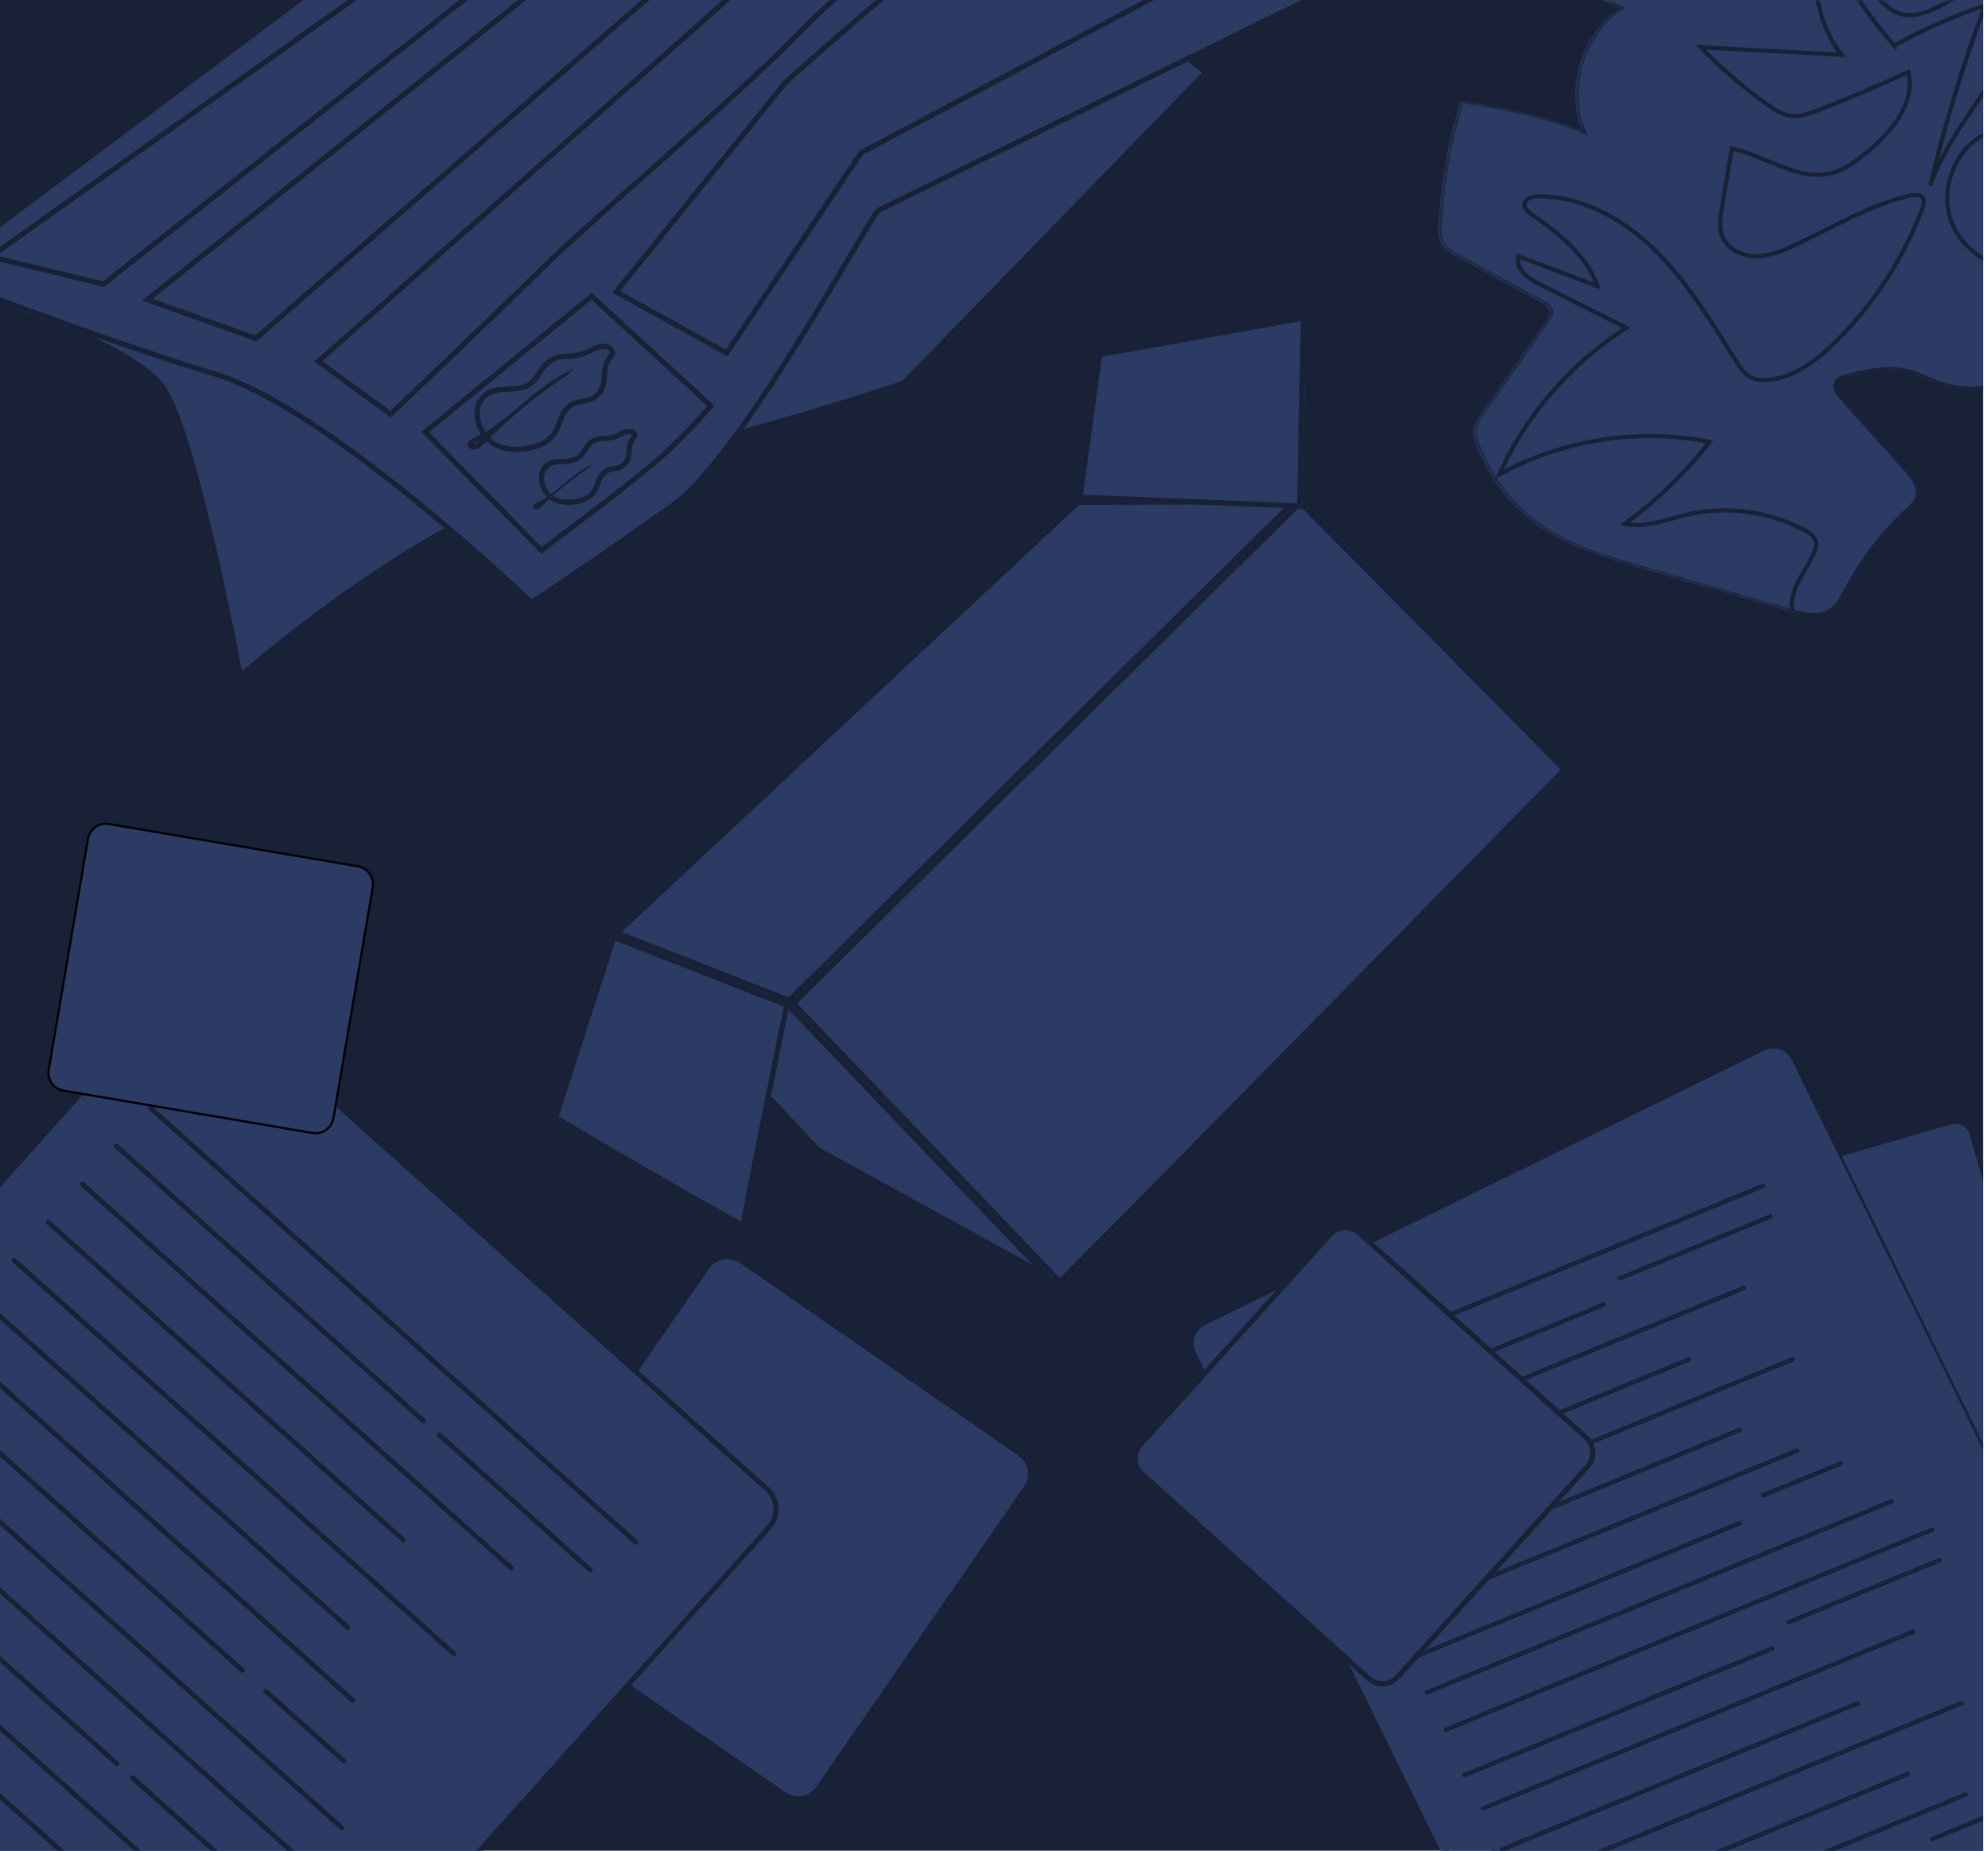 <svg width="377" height="351" viewBox="0 0 377 351" fill="none" xmlns="http://www.w3.org/2000/svg">
<g clip-path="url(#clip0_7115_6249)">
<rect width="376.082" height="351" fill="#182136"/>
<path d="M420.985 375.287C421.581 377.339 420.399 379.486 418.342 380.088L304.888 412.992C302.836 413.588 300.683 412.402 300.087 410.35L253.585 250.024C252.989 247.972 254.171 245.825 256.228 245.223L369.686 212.313C371.738 211.717 373.885 212.899 374.487 214.955L420.996 375.285L420.985 375.287Z" fill="#2B3B64"/>
<path d="M413.135 350.401L339.951 201.387L413.135 350.401ZM413.135 350.401L413.119 350.399L413.526 351.229C414.346 352.902 413.658 354.924 411.979 355.751M413.135 350.401L411.979 355.751M411.979 355.751L305.948 407.823L411.979 355.751ZM301.427 406.277L301.427 406.278C302.247 407.951 304.275 408.644 305.948 407.824L301.427 406.277ZM301.427 406.277L227.841 256.437M301.427 406.277L227.841 256.437M227.841 256.437L227.841 256.437C227.021 254.764 227.709 252.742 229.387 251.915L227.841 256.437ZM229.387 251.915L335.429 199.841L229.387 251.915ZM335.429 199.841C337.102 199.021 339.124 199.709 339.951 201.387L335.429 199.841Z" fill="#2B3B64" stroke="#182136" stroke-width="0.99"/>
<path fill-rule="evenodd" clip-rule="evenodd" d="M420.996 375.285L420.985 375.287C420.985 375.288 420.985 375.288 420.985 375.288C420.999 375.335 421.012 375.382 421.023 375.429C421.059 375.573 421.087 375.717 421.106 375.861C421.112 375.909 421.118 375.957 421.122 376.006C421.294 377.819 420.159 379.556 418.342 380.088L304.888 412.992C302.836 413.588 300.683 412.402 300.087 410.35L253.585 250.024C252.989 247.972 254.171 245.825 256.228 245.223L369.686 212.313C371.738 211.717 373.885 212.899 374.487 214.955L420.996 375.285ZM256.505 246.173C256.505 246.173 256.505 246.173 256.505 246.173C254.97 246.623 254.093 248.223 254.536 249.748L301.038 410.074C301.482 411.602 303.086 412.485 304.612 412.042L418.064 379.138C419.6 378.689 420.477 377.088 420.035 375.563L419.731 374.519L419.743 374.517L373.537 215.233M256.505 246.173L369.962 213.263C371.486 212.82 373.086 213.697 373.537 215.231" fill="#182136"/>
<path d="M413.342 350.847C414.283 352.765 413.493 355.083 411.57 356.031L305.538 408.103C303.62 409.044 301.295 408.25 300.355 406.331L226.769 256.49C225.828 254.572 226.618 252.254 228.541 251.306L334.583 199.232C336.502 198.291 338.82 199.081 339.767 201.004L413.359 350.849L413.342 350.847Z" fill="#2B3B64"/>
<path d="M242.298 263.241L334.624 225.256C334.82 225.178 334.877 224.95 334.764 224.745C334.651 224.541 334.403 224.448 334.208 224.526L241.892 262.51C241.697 262.588 241.64 262.816 241.753 263.02C241.866 263.225 242.114 263.317 242.305 263.246L242.298 263.241Z" fill="#2B3B64"/>
<path d="M245.861 271.839L304.299 247.799C304.495 247.721 304.552 247.493 304.446 247.294C304.333 247.089 304.085 246.996 303.89 247.074L245.447 271.121C245.252 271.199 245.194 271.427 245.3 271.626C245.417 271.825 245.661 271.924 245.857 271.846L245.861 271.839Z" fill="#2B3B64"/>
<path d="M306.873 242.129C306.678 242.207 306.62 242.436 306.726 242.635C306.839 242.839 307.087 242.932 307.282 242.854L336.002 231.039C336.197 230.961 336.255 230.732 336.149 230.533C336.036 230.329 335.788 230.236 335.593 230.314L306.877 242.123L306.873 242.129Z" fill="#2B3B64"/>
<path d="M249.417 278.16L330.978 244.61C331.174 244.532 331.231 244.304 331.125 244.105C331.012 243.9 330.764 243.807 330.573 243.879L249.012 277.429C248.816 277.507 248.759 277.735 248.865 277.934C248.978 278.138 249.226 278.231 249.417 278.16Z" fill="#2B3B64"/>
<path d="M252.98 285.964L320.542 258.167C320.738 258.089 320.795 257.861 320.689 257.661C320.576 257.457 320.328 257.364 320.137 257.436L252.575 285.233C252.379 285.311 252.322 285.54 252.435 285.744C252.548 285.948 252.796 286.041 252.991 285.963L252.98 285.964Z" fill="#2B3B64"/>
<path d="M256.533 292.573L340.175 258.161C340.371 258.083 340.428 257.855 340.322 257.656C340.209 257.452 339.961 257.359 339.77 257.43L256.121 291.837C255.925 291.915 255.868 292.143 255.981 292.348C256.094 292.552 256.342 292.645 256.533 292.573Z" fill="#2B3B64"/>
<path d="M260.096 300.365L330.069 271.579C330.265 271.501 330.322 271.272 330.209 271.068C330.096 270.864 329.848 270.771 329.652 270.849L259.679 299.635C259.484 299.713 259.427 299.941 259.532 300.141C259.645 300.345 259.893 300.438 260.085 300.366L260.096 300.365Z" fill="#2B3B64"/>
<path d="M263.653 307.312L341.042 275.471C341.23 275.388 341.295 275.164 341.182 274.96C341.069 274.756 340.821 274.663 340.629 274.735L263.24 306.576C263.045 306.654 262.987 306.882 263.093 307.081C263.206 307.286 263.454 307.379 263.646 307.307L263.653 307.312Z" fill="#2B3B64"/>
<path d="M267.208 315.131L330.12 289.253C330.308 289.17 330.372 288.947 330.259 288.743C330.146 288.538 329.899 288.445 329.703 288.523L266.798 314.406C266.603 314.484 266.546 314.713 266.659 314.917C266.772 315.121 267.02 315.214 267.215 315.136L267.208 315.131Z" fill="#2B3B64"/>
<path d="M334.136 283.262C333.941 283.34 333.884 283.568 333.99 283.768C334.103 283.972 334.35 284.064 334.545 283.986L349.35 277.891C349.545 277.813 349.602 277.585 349.496 277.386C349.379 277.188 349.136 277.089 348.94 277.167L334.129 283.257L334.136 283.262Z" fill="#2B3B64"/>
<path d="M270.767 321.374L359.011 285.072C359.206 284.994 359.263 284.765 359.158 284.566C359.045 284.362 358.797 284.269 358.601 284.347L270.362 320.643C270.166 320.722 270.109 320.95 270.215 321.149C270.328 321.353 270.576 321.446 270.767 321.374Z" fill="#2B3B64"/>
<path d="M366.251 289.744L273.918 327.723C273.722 327.801 273.665 328.03 273.771 328.229C273.884 328.433 274.132 328.526 274.323 328.454L366.649 290.47C366.845 290.392 366.902 290.164 366.796 289.964C366.679 289.766 366.435 289.667 366.24 289.745L366.251 289.744Z" fill="#2B3B64"/>
<path d="M277.887 337.052L336.324 313.012C336.52 312.934 336.577 312.706 336.464 312.502C336.351 312.298 336.103 312.205 335.912 312.277L277.47 336.323C277.275 336.401 277.217 336.629 277.323 336.828C277.436 337.033 277.684 337.126 277.88 337.048L277.887 337.052Z" fill="#2B3B64"/>
<path d="M367.613 295.533L338.893 307.348C338.705 307.431 338.641 307.655 338.754 307.859C338.867 308.063 339.115 308.156 339.306 308.084L368.025 296.269C368.214 296.186 368.278 295.963 368.165 295.758C368.052 295.554 367.804 295.461 367.609 295.539L367.613 295.533Z" fill="#2B3B64"/>
<path d="M281.443 343.373L363.004 309.824C363.199 309.746 363.257 309.517 363.151 309.318C363.038 309.114 362.79 309.021 362.598 309.093L281.037 342.642C280.842 342.72 280.785 342.948 280.891 343.148C281.004 343.352 281.251 343.445 281.447 343.367L281.443 343.373Z" fill="#2B3B64"/>
<path d="M285.006 351.179L352.569 323.381C352.757 323.299 352.821 323.075 352.708 322.871C352.591 322.673 352.347 322.574 352.152 322.652L284.59 350.449C284.394 350.527 284.337 350.755 284.443 350.955C284.556 351.159 284.8 351.258 284.995 351.18L285.006 351.179Z" fill="#2B3B64"/>
<path d="M288.558 357.786L372.201 323.374C372.396 323.296 372.454 323.068 372.341 322.864C372.228 322.66 371.98 322.567 371.784 322.645L288.142 357.056C287.953 357.139 287.889 357.363 288.002 357.567C288.115 357.771 288.363 357.864 288.554 357.792L288.558 357.786Z" fill="#2B3B64"/>
<path d="M292.122 365.578L362.095 336.792C362.283 336.709 362.348 336.485 362.235 336.281C362.122 336.077 361.874 335.984 361.682 336.056L291.709 364.842C291.514 364.92 291.457 365.148 291.562 365.348C291.675 365.552 291.923 365.645 292.119 365.567L292.122 365.578Z" fill="#2B3B64"/>
<path d="M295.678 372.524L373.067 340.683C373.263 340.605 373.32 340.377 373.214 340.177C373.101 339.973 372.853 339.88 372.662 339.952L295.276 371.787C295.088 371.87 295.023 372.093 295.136 372.298C295.249 372.502 295.497 372.595 295.689 372.523L295.678 372.524Z" fill="#2B3B64"/>
<path d="M299.24 380.349L362.145 354.466C362.34 354.388 362.398 354.16 362.292 353.961C362.179 353.756 361.931 353.664 361.735 353.742L298.831 379.624C298.635 379.702 298.571 379.926 298.684 380.13C298.797 380.334 299.045 380.427 299.236 380.355L299.24 380.349Z" fill="#2B3B64"/>
<path d="M366.155 348.471C365.967 348.554 365.903 348.777 366.015 348.982C366.132 349.179 366.376 349.278 366.571 349.2L381.381 343.11C381.577 343.033 381.634 342.804 381.521 342.6C381.408 342.396 381.16 342.304 380.965 342.382L366.155 348.471Z" fill="#2B3B64"/>
<path d="M390.626 349.56L302.382 385.863C302.187 385.941 302.13 386.169 302.243 386.374C302.356 386.578 302.604 386.671 302.799 386.593L391.038 350.296C391.234 350.218 391.291 349.99 391.185 349.791C391.072 349.586 390.824 349.493 390.633 349.565L390.626 349.56Z" fill="#2B3B64"/>
<path fill-rule="evenodd" clip-rule="evenodd" d="M242.301 263.247C242.298 263.248 242.294 263.249 242.291 263.25C242.105 263.312 241.871 263.223 241.758 263.03C241.756 263.027 241.755 263.024 241.753 263.02C241.64 262.816 241.697 262.588 241.893 262.51L334.208 224.526C334.403 224.448 334.651 224.541 334.764 224.745C334.877 224.95 334.82 225.178 334.624 225.256L242.298 263.241L242.305 263.246C242.304 263.246 242.302 263.247 242.301 263.247ZM334.353 224.899L242.121 262.848C242.128 262.855 242.137 262.861 242.147 262.865C242.15 262.866 242.152 262.867 242.154 262.867L334.396 224.917C334.389 224.911 334.381 224.906 334.372 224.903C334.362 224.899 334.356 224.899 334.353 224.899ZM245.705 271.471L304.071 247.46C304.066 247.457 304.06 247.453 304.054 247.451C304.044 247.447 304.038 247.447 304.035 247.447L245.678 271.458C245.684 271.462 245.691 271.465 245.697 271.468C245.7 271.469 245.703 271.47 245.705 271.471ZM245.857 271.846C245.661 271.924 245.417 271.825 245.3 271.626C245.194 271.427 245.252 271.199 245.447 271.121L303.89 247.074C304.085 246.996 304.333 247.089 304.446 247.294C304.552 247.493 304.495 247.721 304.299 247.799L245.861 271.839L245.857 271.846ZM304.151 247.428L304.15 247.428ZM245.595 271.492L245.596 271.492ZM307.102 242.469C307.107 242.472 307.112 242.475 307.118 242.477C307.128 242.481 307.134 242.482 307.137 242.481L335.774 230.7C335.769 230.696 335.763 230.693 335.757 230.691C335.747 230.687 335.741 230.687 335.739 230.687L307.144 242.446L307.138 242.454L307.102 242.469ZM335.593 230.314L306.877 242.123L306.873 242.13C306.678 242.207 306.62 242.436 306.726 242.635C306.839 242.839 307.087 242.932 307.282 242.854L336.002 231.039C336.198 230.961 336.255 230.732 336.149 230.533C336.036 230.329 335.788 230.236 335.593 230.314ZM249.012 277.429C248.816 277.507 248.759 277.735 248.865 277.934C248.978 278.139 249.226 278.231 249.417 278.16L330.978 244.61C331.174 244.532 331.231 244.304 331.125 244.105C331.012 243.9 330.764 243.807 330.573 243.879L249.012 277.429ZM330.71 244.255L249.239 277.768C249.245 277.772 249.252 277.776 249.26 277.779C249.27 277.783 249.277 277.784 249.28 277.784L330.751 244.271C330.745 244.267 330.738 244.263 330.731 244.26C330.72 244.256 330.714 244.255 330.71 244.255ZM249.161 277.8C249.161 277.8 249.16 277.8 249.16 277.8ZM252.981 285.967C252.982 285.967 252.981 285.967 252.981 285.967C252.964 285.973 252.945 285.979 252.927 285.982C252.744 286.02 252.536 285.926 252.435 285.744C252.322 285.54 252.379 285.311 252.575 285.233L320.137 257.436C320.328 257.364 320.576 257.457 320.689 257.661C320.795 257.861 320.738 258.089 320.542 258.167L252.98 285.964L252.991 285.963C252.988 285.964 252.985 285.966 252.981 285.967ZM320.315 257.828L252.839 285.59C252.836 285.589 252.832 285.588 252.827 285.586C252.818 285.583 252.81 285.578 252.803 285.572L320.275 257.812C320.278 257.812 320.284 257.813 320.295 257.817C320.302 257.82 320.309 257.824 320.315 257.828ZM252.723 285.605L252.724 285.605ZM256.121 291.837C255.925 291.915 255.868 292.143 255.981 292.348C256.094 292.552 256.342 292.645 256.533 292.573L340.175 258.161C340.371 258.083 340.428 257.855 340.322 257.656C340.209 257.452 339.961 257.359 339.77 257.431L256.121 291.837ZM339.907 257.806L256.349 292.176C256.356 292.182 256.366 292.188 256.376 292.192C256.386 292.196 256.393 292.197 256.396 292.197L339.948 257.823C339.942 257.818 339.935 257.814 339.928 257.811C339.917 257.807 339.91 257.807 339.907 257.806ZM256.269 292.209L256.27 292.208ZM259.679 299.635C259.484 299.713 259.427 299.941 259.533 300.141C259.645 300.345 259.893 300.438 260.085 300.366L260.096 300.365L330.069 271.579C330.265 271.501 330.322 271.272 330.209 271.068C330.096 270.864 329.848 270.771 329.653 270.849L259.679 299.635ZM329.798 271.221L259.907 299.974C259.913 299.978 259.92 299.982 259.927 299.985C259.938 299.99 259.946 299.99 259.948 299.99L259.992 299.974L259.997 299.973L329.841 271.24C329.834 271.234 329.826 271.229 329.817 271.226C329.807 271.222 329.801 271.221 329.798 271.221ZM259.829 300.006C259.828 300.006 259.828 300.006 259.828 300.007ZM263.646 307.307C263.454 307.379 263.206 307.286 263.093 307.081C262.987 306.882 263.045 306.654 263.24 306.576L340.629 274.735C340.821 274.663 341.069 274.756 341.182 274.96C341.295 275.164 341.23 275.388 341.042 275.471L263.653 307.312L263.646 307.307ZM263.703 306.859L340.814 275.132C340.806 275.125 340.797 275.12 340.787 275.116C340.777 275.112 340.77 275.111 340.767 275.111L263.468 306.915C263.474 306.919 263.481 306.923 263.488 306.926C263.499 306.931 263.506 306.931 263.509 306.931L263.703 306.859ZM263.389 306.947C263.389 306.947 263.389 306.947 263.388 306.947ZM267.211 315.138C267.207 315.139 267.204 315.14 267.201 315.141C267.01 315.209 266.774 315.118 266.662 314.923C266.661 314.921 266.66 314.919 266.659 314.917C266.546 314.713 266.603 314.484 266.799 314.406L329.703 288.523C329.899 288.445 330.147 288.538 330.26 288.743C330.372 288.947 330.308 289.17 330.12 289.253L267.212 315.129L267.208 315.131L267.215 315.136C267.214 315.137 267.212 315.137 267.211 315.138ZM329.892 288.915L267.056 314.761C267.054 314.761 267.053 314.76 267.051 314.759C267.042 314.756 267.034 314.751 267.027 314.745L329.849 288.896C329.851 288.896 329.857 288.896 329.868 288.9C329.876 288.903 329.884 288.908 329.892 288.915ZM334.366 283.602C334.371 283.605 334.376 283.608 334.382 283.61C334.391 283.614 334.398 283.614 334.4 283.614L349.118 277.554C349.112 277.55 349.106 277.547 349.1 277.545C349.092 277.542 349.087 277.541 349.084 277.541L334.958 283.349L334.973 283.359L334.366 283.602ZM334.129 283.258L334.136 283.262C334.135 283.263 334.134 283.264 334.132 283.264C334.129 283.266 334.125 283.267 334.122 283.269C334.013 283.318 333.95 283.417 333.939 283.529C333.939 283.535 333.938 283.54 333.938 283.546C333.934 283.618 333.951 283.695 333.99 283.768C334.103 283.972 334.35 284.064 334.546 283.986L349.35 277.891C349.545 277.813 349.602 277.585 349.496 277.386C349.379 277.188 349.136 277.089 348.941 277.167L334.129 283.258ZM270.362 320.644C270.166 320.722 270.109 320.95 270.215 321.149C270.328 321.353 270.576 321.446 270.767 321.374L359.011 285.072C359.206 284.994 359.264 284.765 359.158 284.566C359.045 284.362 358.797 284.269 358.601 284.347L270.362 320.644ZM358.747 284.719L270.589 320.982C270.595 320.987 270.602 320.991 270.609 320.994C270.62 320.998 270.627 320.998 270.63 320.999L358.783 284.733C358.778 284.729 358.772 284.726 358.766 284.723C358.756 284.719 358.749 284.719 358.747 284.719ZM270.511 321.015C270.511 321.015 270.51 321.015 270.51 321.015ZM273.918 327.723C273.723 327.801 273.665 328.03 273.771 328.229C273.884 328.433 274.132 328.526 274.324 328.454L366.65 290.47C366.845 290.392 366.902 290.164 366.796 289.964C366.692 289.787 366.487 289.69 366.305 289.726C366.286 289.73 366.268 289.735 366.251 289.741C366.251 289.741 366.25 289.741 366.251 289.741C366.247 289.742 366.243 289.744 366.24 289.745L366.251 289.744L366.241 289.748L273.918 327.723ZM366.418 290.132C366.412 290.129 366.406 290.125 366.4 290.123C366.396 290.121 366.392 290.12 366.389 290.119L274.145 328.062C274.152 328.067 274.158 328.071 274.166 328.074C274.176 328.078 274.183 328.078 274.186 328.079L366.418 290.132ZM274.067 328.095C274.067 328.095 274.067 328.095 274.067 328.095ZM277.47 336.323C277.275 336.401 277.217 336.629 277.323 336.828C277.436 337.033 277.684 337.126 277.88 337.048L277.887 337.053L336.325 313.013C336.52 312.935 336.577 312.706 336.464 312.502C336.351 312.298 336.103 312.205 335.912 312.277L277.47 336.323ZM336.05 312.653L277.698 336.662C277.703 336.665 277.709 336.669 277.715 336.671C277.726 336.675 277.732 336.675 277.734 336.675M277.619 336.694C277.619 336.694 277.619 336.694 277.618 336.694ZM336.05 312.653C336.053 312.653 336.059 312.653 336.07 312.657C336.08 312.661 336.089 312.667 336.096 312.674L277.937 336.599M367.613 295.533L367.609 295.539C367.611 295.539 367.613 295.538 367.615 295.537C367.616 295.537 367.617 295.537 367.617 295.536C367.755 295.485 367.917 295.517 368.04 295.612C368.09 295.651 368.133 295.7 368.165 295.758C368.278 295.963 368.214 296.186 368.025 296.269L339.306 308.084C339.115 308.156 338.867 308.063 338.754 307.859C338.641 307.655 338.705 307.431 338.894 307.349L367.613 295.533ZM339.122 307.687L367.393 296.056L367.755 295.912C367.757 295.912 367.763 295.912 367.773 295.916C367.782 295.919 367.79 295.924 367.797 295.93L339.168 307.708C339.165 307.708 339.159 307.707 339.148 307.703C339.138 307.699 339.129 307.694 339.122 307.687ZM281.441 343.369C281.44 343.369 281.44 343.37 281.439 343.37C281.301 343.421 281.138 343.389 281.016 343.294C280.966 343.255 280.923 343.206 280.891 343.148C280.785 342.948 280.842 342.72 281.037 342.642L362.598 309.093C362.79 309.021 363.038 309.114 363.151 309.318C363.257 309.517 363.199 309.746 363.004 309.824L281.443 343.373L281.447 343.367C281.445 343.368 281.443 343.368 281.441 343.369ZM281.663 342.85L362.777 309.485C362.77 309.48 362.764 309.476 362.756 309.473C362.746 309.469 362.739 309.469 362.736 309.469L281.265 342.981C281.271 342.985 281.276 342.988 281.283 342.99C281.291 342.994 281.297 342.994 281.3 342.994C281.301 342.994 281.301 342.994 281.301 342.994L281.663 342.85ZM281.187 343.013C281.186 343.013 281.186 343.013 281.186 343.013ZM284.995 351.18C284.8 351.258 284.556 351.159 284.443 350.955C284.337 350.755 284.394 350.527 284.59 350.449L352.152 322.652C352.347 322.574 352.591 322.673 352.708 322.871C352.821 323.075 352.757 323.299 352.569 323.382L285.006 351.179L284.995 351.18ZM284.907 350.787L352.337 323.044C352.329 323.038 352.32 323.033 352.312 323.03C352.304 323.026 352.298 323.025 352.296 323.025L284.816 350.789C284.823 350.795 284.831 350.8 284.839 350.803C284.845 350.805 284.85 350.806 284.852 350.807L284.898 350.788L284.907 350.787ZM284.739 350.82C284.739 350.82 284.738 350.821 284.738 350.821ZM288.409 357.415C288.405 357.415 288.401 357.413 288.397 357.411C288.387 357.407 288.378 357.402 288.37 357.395L371.93 323.017C371.933 323.017 371.939 323.017 371.949 323.021C371.958 323.025 371.966 323.03 371.973 323.036L288.409 357.415ZM371.784 322.645L288.142 357.056C287.954 357.139 287.889 357.363 288.002 357.567C288.115 357.771 288.363 357.864 288.555 357.792L288.559 357.786L372.201 323.374C372.396 323.296 372.454 323.068 372.341 322.864C372.228 322.66 371.98 322.567 371.784 322.645ZM292.037 365.589C292.065 365.585 292.092 365.578 292.118 365.567C292.118 365.567 292.118 365.567 292.119 365.567L292.122 365.578L362.095 336.792C362.283 336.709 362.348 336.485 362.235 336.281C362.122 336.077 361.874 335.984 361.683 336.056L291.709 364.842C291.514 364.92 291.457 365.148 291.563 365.348C291.66 365.524 291.859 365.618 292.037 365.589ZM291.858 365.214L291.859 365.213ZM291.937 365.181C291.942 365.185 291.948 365.188 291.955 365.19C291.965 365.194 291.971 365.194 291.973 365.194L292.386 365.029L292.388 365.036L361.867 336.453C361.859 336.446 361.85 336.441 361.84 336.437C361.83 336.433 361.823 336.432 361.82 336.432L291.937 365.181ZM295.679 372.527C295.679 372.527 295.679 372.527 295.679 372.527C295.661 372.533 295.642 372.538 295.624 372.541C295.444 372.573 295.237 372.479 295.137 372.298C295.024 372.093 295.088 371.87 295.276 371.787L372.662 339.952C372.853 339.88 373.101 339.973 373.214 340.178C373.32 340.377 373.263 340.605 373.067 340.683L295.689 372.52L295.678 372.524L295.689 372.523C295.686 372.524 295.682 372.525 295.679 372.527ZM372.84 340.344L295.545 372.146C295.541 372.146 295.537 372.144 295.531 372.142C295.521 372.138 295.512 372.133 295.504 372.126L372.799 340.328C372.803 340.328 372.809 340.329 372.82 340.333C372.827 340.336 372.834 340.34 372.84 340.344ZM299.09 379.978C299.087 379.978 299.083 379.976 299.078 379.975C299.071 379.972 299.064 379.968 299.058 379.963L361.881 354.114C361.884 354.114 361.89 354.114 361.9 354.118C361.906 354.121 361.912 354.124 361.917 354.127L299.09 379.978ZM361.996 354.095C361.996 354.095 361.996 354.095 361.997 354.095ZM361.735 353.742C361.931 353.664 362.179 353.756 362.292 353.961C362.398 354.16 362.34 354.388 362.145 354.466L299.24 380.349L299.236 380.355C299.045 380.427 298.797 380.334 298.684 380.13C298.571 379.926 298.635 379.702 298.831 379.624L361.735 353.742ZM381.381 343.11C381.577 343.033 381.634 342.804 381.521 342.6C381.408 342.396 381.161 342.304 380.965 342.382L366.155 348.472C365.967 348.554 365.903 348.778 366.015 348.982C366.132 349.179 366.376 349.278 366.571 349.2L381.381 343.11ZM390.633 349.565C390.824 349.493 391.072 349.586 391.185 349.791C391.291 349.99 391.234 350.218 391.038 350.296L302.799 386.593C302.604 386.671 302.356 386.578 302.243 386.374C302.13 386.169 302.187 385.941 302.383 385.863L390.626 349.56L390.633 349.565ZM390.576 350.013L302.611 386.202C302.618 386.208 302.626 386.213 302.635 386.216C302.645 386.22 302.651 386.22 302.653 386.22L390.811 349.957C390.805 349.953 390.798 349.949 390.79 349.946C390.779 349.942 390.772 349.941 390.769 349.941L390.576 350.013Z" fill="#182136"/>
<path d="M301.077 272.254C302.892 273.888 303.034 276.686 301.396 278.492L265.425 318.356C263.791 320.171 260.993 320.314 259.187 318.675L216.208 279.896C214.392 278.262 214.25 275.464 215.888 273.658L251.86 233.794C253.493 231.979 256.292 231.837 258.097 233.475L301.077 272.254Z" fill="#2B3B64"/>
<path fill-rule="evenodd" clip-rule="evenodd" d="M300.415 272.99L300.414 272.989L257.434 234.21L257.432 234.208C256.033 232.939 253.863 233.048 252.595 234.456L216.621 274.324C215.352 275.722 215.461 277.893 216.87 279.16L216.871 279.161L259.852 317.942C261.251 319.212 263.421 319.103 264.689 317.694L264.69 317.693L300.661 277.829L300.663 277.827C301.932 276.428 301.823 274.258 300.415 272.99ZM265.425 318.356L301.396 278.492C303.034 276.686 302.892 273.888 301.077 272.254L258.097 233.475C256.292 231.837 253.493 231.979 251.86 233.794L215.888 273.658C214.25 275.464 214.392 278.262 216.208 279.896L259.187 318.675C260.993 320.314 263.791 320.171 265.425 318.356Z" fill="#182136"/>
<path d="M155.671 339.367C154.015 341.766 150.725 342.363 148.337 340.701L95.641 304.241C93.242 302.586 92.644 299.296 94.306 296.908L133.612 240.094C135.267 237.694 138.557 237.097 140.945 238.759L193.642 275.219C196.041 276.874 196.638 280.164 194.976 282.552L155.671 339.367Z" fill="#2B3B64"/>
<path fill-rule="evenodd" clip-rule="evenodd" d="M154.856 338.805L194.162 281.989L194.164 281.987C195.512 280.05 195.028 277.378 193.08 276.034L193.079 276.033L140.38 239.571C138.442 238.223 135.771 238.707 134.427 240.656L95.119 297.473C93.77 299.411 94.254 302.082 96.203 303.427L96.204 303.427L148.9 339.887L148.903 339.889C150.84 341.237 153.512 340.754 154.856 338.805ZM194.976 282.552C196.638 280.164 196.041 276.874 193.642 275.219L140.945 238.759C138.557 237.097 135.267 237.694 133.612 240.094L94.306 296.908C92.644 299.296 93.242 302.586 95.641 304.241L148.337 340.701C150.725 342.363 154.015 341.766 155.671 339.367L194.976 282.552Z" fill="#182136"/>
<path d="M-13.834 52.242C-13.834 52.242 24.101 64.9 30.329 73.502C36.556 82.103 45.254 129.183 45.254 129.183C45.254 129.183 81.746 96.459 112.799 89.502C143.852 82.545 171.663 73.096 171.663 73.096L229.403 13.671L182.376 -23.583L68.629 -0.436L-13.834 52.242Z" fill="#2B3B64"/>
<path fill-rule="evenodd" clip-rule="evenodd" d="M-12.634 52.65C-13.406 52.385 -13.834 52.242 -13.834 52.242L68.629 -0.436L182.376 -23.583L229.403 13.671L171.663 73.096C171.663 73.096 143.852 82.545 112.799 89.502C84.555 95.829 51.812 123.473 46.119 128.423C45.553 128.915 45.254 129.183 45.254 129.183C45.254 129.183 45.18 128.783 45.041 128.05C43.672 120.831 35.982 81.311 30.329 73.502C24.763 65.813 -6.136 54.884 -12.634 52.65ZM-11.57 51.971C-10.538 52.329 -9.138 52.822 -7.473 53.424C-3.81 54.748 1.141 56.604 6.29 58.732C11.435 60.857 16.797 63.261 21.272 65.68C23.509 66.89 25.541 68.112 27.219 69.314C28.886 70.507 30.26 71.719 31.131 72.921C31.984 74.1 32.837 75.871 33.679 78C34.526 80.146 35.386 82.719 36.236 85.546C37.936 91.199 39.613 97.915 41.091 104.346C42.571 110.78 43.854 116.944 44.768 121.497C45.225 123.775 45.59 125.65 45.84 126.957C45.863 127.075 45.885 127.189 45.906 127.298C46.011 127.208 46.122 127.112 46.239 127.012C47.303 126.098 48.856 124.787 50.817 123.193C54.738 120.005 60.289 115.681 66.817 111.139C79.843 102.073 96.86 92.058 112.583 88.536C128.08 85.064 142.772 80.969 153.593 77.742C159.003 76.128 163.443 74.732 166.529 73.739C168.073 73.243 169.278 72.847 170.096 72.576C170.505 72.441 170.818 72.336 171.028 72.266L171.12 72.235L227.93 13.767L182.122 -22.521L69.007 0.497L-11.57 51.971Z" fill="#182136"/>
<path d="M-13.835 52.243L110.551 -40.888C110.551 -40.888 163.202 -45.353 185.297 -40.187C207.397 -35.019 256.526 -3.687 256.526 -3.687C256.526 -3.687 168.331 39.604 166.967 40.248C165.601 40.897 141.178 86.713 128.041 96.11C114.905 105.507 100.758 114.926 100.758 114.926C100.758 114.926 62.348 77.992 40.82 71.484C19.292 64.975 -13.835 52.243 -13.835 52.243Z" fill="#2B3B64"/>
<path fill-rule="evenodd" clip-rule="evenodd" d="M255.545 -4.308C256.184 -3.905 256.526 -3.687 256.526 -3.687C256.526 -3.687 256.164 -3.509 255.485 -3.176C245.573 1.689 168.243 39.645 166.967 40.248C166.606 40.419 164.628 43.757 161.672 48.746C153.461 62.603 137.7 89.2 128.041 96.11C114.905 105.507 100.758 114.926 100.758 114.926C100.758 114.926 62.348 77.992 40.82 71.484C21.607 65.675 -6.846 54.908 -12.742 52.661C-13.452 52.39 -13.835 52.243 -13.835 52.243L110.551 -40.888C110.551 -40.888 163.202 -45.353 185.297 -40.187C205.553 -35.45 248.518 -8.733 255.545 -4.308ZM254.501 -3.796C254.301 -3.921 254.083 -4.057 253.847 -4.205C252.464 -5.07 250.461 -6.312 247.989 -7.819C243.045 -10.833 236.223 -14.905 228.713 -19.137C213.645 -27.629 195.96 -36.677 185.071 -39.224C174.169 -41.773 155.608 -41.957 139.668 -41.486C131.72 -41.251 124.459 -40.855 119.186 -40.517C116.55 -40.349 114.41 -40.195 112.931 -40.083C112.191 -40.027 111.616 -39.982 111.227 -39.95C111.105 -39.941 111.001 -39.932 110.916 -39.925L-11.805 51.959C-10.869 52.315 -9.569 52.807 -7.974 53.408C-4.534 54.702 0.276 56.496 5.758 58.493C16.728 62.488 30.37 67.291 41.107 70.536C46.629 72.206 53.162 75.799 59.813 80.192C66.479 84.594 73.327 89.844 79.489 94.879C85.652 99.916 91.139 104.747 95.085 108.319C97.058 110.106 98.647 111.577 99.742 112.603C100.21 113.041 100.588 113.398 100.867 113.663C101.279 113.388 101.873 112.99 102.622 112.486C104.152 111.457 106.329 109.987 108.916 108.224C114.092 104.697 120.906 99.998 127.465 95.305C130.611 93.055 134.521 88.545 138.677 82.92C142.813 77.324 147.125 70.721 151.078 64.375C154.798 58.404 158.193 52.675 160.821 48.241C160.985 47.963 161.147 47.691 161.305 47.424C162.647 45.16 163.769 43.271 164.6 41.928C165.014 41.259 165.363 40.712 165.634 40.318C165.769 40.122 165.895 39.949 166.007 39.812C166.062 39.744 166.125 39.671 166.193 39.605C166.244 39.555 166.367 39.437 166.542 39.354L166.545 39.353C167.217 39.035 189.594 28.058 211.822 17.15C222.932 11.699 233.999 6.267 242.288 2.199L254.501 -3.796Z" fill="#182136"/>
<path d="M113.498 -35.961L82.827 -12.558L140.823 -8.591L169.172 -36.923L113.498 -35.961Z" fill="#2B3B64"/>
<path fill-rule="evenodd" clip-rule="evenodd" d="M82.827 -12.558L140.823 -8.591L169.172 -36.923L113.498 -35.961L82.827 -12.558ZM85.518 -13.366L140.442 -9.609L166.739 -35.891L113.84 -34.977L85.518 -13.366Z" fill="#182136"/>
<path d="M80.318 -10.18L-2.965 48.907L19.702 54.432L98.665 -7.861L80.318 -10.18Z" fill="#2B3B64"/>
<path fill-rule="evenodd" clip-rule="evenodd" d="M-2.965 48.907L19.702 54.432L98.665 -7.861L80.318 -10.18L-2.965 48.907ZM-0.623 48.459L19.468 53.356L96.198 -7.175L80.576 -9.149L-0.623 48.459Z" fill="#182136"/>
<path d="M26.929 57.001L108.246 -8.027L130.894 -6.716L48.614 64.751L26.929 57.001Z" fill="#2B3B64"/>
<path fill-rule="evenodd" clip-rule="evenodd" d="M26.929 57.001L48.614 64.751L130.894 -6.716L108.246 -8.027L26.929 57.001ZM28.933 56.666L48.402 63.624L128.409 -5.869L108.568 -7.017L28.933 56.666Z" fill="#182136"/>
<path d="M59.574 68.593L140.26 -2.848L179.995 -35.149L197.23 -28.937C197.23 -28.937 164.986 -6.992 152.201 6.241C139.414 19.48 113.748 40.869 103.081 51.344C92.415 61.819 74.118 79.182 74.118 79.182L59.577 68.587L59.574 68.593Z" fill="#2B3B64"/>
<path fill-rule="evenodd" clip-rule="evenodd" d="M59.579 68.588L59.577 68.587L59.574 68.593L59.579 68.588L74.118 79.182C74.118 79.182 92.415 61.819 103.081 51.344C107.585 46.921 114.762 40.553 122.515 33.675C133.125 24.261 144.813 13.891 152.201 6.241C163.644 -5.603 190.677 -24.427 196.225 -28.248C196.875 -28.695 197.23 -28.937 197.23 -28.937L179.995 -35.149L140.26 -2.848L59.579 68.588ZM140.901 -2.093L61.157 68.513L74.035 77.897L74.243 77.698C74.764 77.203 75.521 76.484 76.461 75.589C78.343 73.798 80.963 71.3 83.916 68.476C89.823 62.826 97.06 55.87 102.388 50.638C106.911 46.196 114.112 39.806 121.863 32.93C123.291 31.663 124.737 30.38 126.189 29.089C135.543 20.773 145.127 12.141 151.489 5.554C157.946 -1.13 169.267 -9.969 178.922 -17.106C183.759 -20.682 188.196 -23.844 191.423 -26.111C192.935 -27.173 194.181 -28.039 195.08 -28.66L180.185 -34.028L140.901 -2.093Z" fill="#182136"/>
<path d="M117.438 55.432L149.874 15.27C149.874 15.27 194.73 -25.431 201.58 -23.565C208.428 -21.693 231.944 -6.295 231.944 -6.295L164.989 29.266L139.304 67.524L117.438 55.432Z" fill="#2B3B64"/>
<path d="M79.89 81.882L102.61 105.048C102.61 105.048 119.284 92.671 125.387 87.299C131.49 81.926 135.439 76.898 135.439 76.898L112.214 55.533L79.893 81.89L79.89 81.882Z" fill="#2B3B64"/>
<path fill-rule="evenodd" clip-rule="evenodd" d="M79.896 81.888L79.89 81.882L79.893 81.89L79.896 81.888L79.897 81.889L102.61 105.048C102.61 105.048 119.284 92.671 125.387 87.299C131.49 81.926 135.439 76.898 135.439 76.898L112.214 55.533L79.896 81.888ZM112.175 56.842L81.362 81.969L102.711 103.738C102.723 103.729 102.735 103.721 102.746 103.712C103.214 103.364 103.888 102.86 104.716 102.238C106.374 100.995 108.646 99.282 111.109 97.401C116.046 93.632 121.712 89.216 124.733 86.556C127.75 83.9 130.237 81.327 131.968 79.418C132.834 78.465 133.51 77.678 133.968 77.132C134.008 77.084 134.046 77.038 134.082 76.995L112.175 56.842Z" fill="#182136"/>
<path d="M90.203 76.914C90.596 75.514 91.676 74.326 93.03 73.795C95.347 72.886 98.254 73.831 100.279 72.381C101.501 71.502 102.054 69.962 103.069 68.855C103.816 68.044 104.821 67.467 105.897 67.236C107.145 66.972 108.462 67.151 109.697 66.84C111.627 66.354 113.445 64.695 115.325 65.331C116.004 65.559 116.598 66.174 116.593 66.891C116.581 67.653 115.937 68.234 115.576 68.902C114.926 70.111 115.219 71.599 114.921 72.938C114.568 74.554 113.284 75.925 111.697 76.393C110.697 76.685 109.59 76.649 108.679 77.153C106.886 78.145 106.704 80.618 105.623 82.361C104.382 84.368 101.939 85.329 99.597 85.617C97.726 85.849 95.776 85.723 94.063 84.943C91.282 83.671 89.343 79.954 90.203 76.914Z" fill="#2B3B64"/>
<path fill-rule="evenodd" clip-rule="evenodd" d="M91.156 77.181L91.155 77.183C90.806 78.417 91.013 79.853 91.655 81.153C92.297 82.454 93.326 83.517 94.474 84.042C95.968 84.722 97.719 84.852 99.476 84.635L99.476 84.635C101.694 84.362 103.772 83.473 104.781 81.841L104.782 81.839C105.006 81.477 105.195 81.059 105.385 80.584C105.452 80.416 105.525 80.227 105.601 80.029C105.721 79.716 105.849 79.384 105.972 79.091C106.394 78.089 106.997 76.952 108.2 76.287C108.806 75.951 109.447 75.813 109.984 75.719C110.143 75.691 110.289 75.667 110.428 75.645C110.798 75.585 111.106 75.535 111.419 75.444C112.661 75.076 113.679 73.987 113.955 72.727L113.955 72.723C114.05 72.297 114.072 71.872 114.098 71.36C114.107 71.187 114.116 71.003 114.129 70.807C114.176 70.093 114.273 69.236 114.705 68.433L114.705 68.432C114.823 68.214 114.957 68.015 115.072 67.849C115.106 67.8 115.138 67.755 115.167 67.713C115.248 67.598 115.316 67.501 115.382 67.398C115.557 67.124 115.6 66.98 115.603 66.88C115.602 66.725 115.425 66.408 115.009 66.269L115.008 66.268C114.432 66.073 113.803 66.198 112.917 66.575C112.641 66.693 112.387 66.813 112.114 66.942C111.934 67.027 111.744 67.116 111.535 67.211C111.048 67.432 110.508 67.656 109.939 67.8L109.938 67.8C109.209 67.983 108.475 68.018 107.844 68.044C107.821 68.045 107.799 68.046 107.777 68.047C107.144 68.074 106.612 68.097 106.103 68.204C105.23 68.391 104.407 68.864 103.798 69.524C103.45 69.904 103.171 70.334 102.843 70.842C102.758 70.972 102.671 71.108 102.578 71.249C102.152 71.894 101.626 72.632 100.857 73.184L100.856 73.185C99.582 74.097 98.075 74.221 96.81 74.279C96.636 74.287 96.467 74.294 96.302 74.301C95.172 74.347 94.234 74.386 93.391 74.716C92.324 75.135 91.465 76.082 91.156 77.181ZM93.03 73.795C91.676 74.326 90.596 75.514 90.203 76.914C89.343 79.954 91.282 83.671 94.063 84.943C95.776 85.723 97.726 85.849 99.597 85.617C101.939 85.329 104.382 84.368 105.623 82.361C106.002 81.749 106.271 81.047 106.538 80.351C107.03 79.064 107.516 77.796 108.679 77.153C109.247 76.839 109.89 76.734 110.537 76.63C110.928 76.567 111.32 76.503 111.697 76.393C113.284 75.925 114.568 74.554 114.921 72.938C115.036 72.423 115.063 71.886 115.09 71.351C115.133 70.496 115.176 69.646 115.576 68.902C115.689 68.694 115.829 68.494 115.969 68.294C116.277 67.854 116.584 67.415 116.593 66.891C116.598 66.174 116.004 65.559 115.325 65.331C114.094 64.914 112.89 65.482 111.664 66.06C111.017 66.365 110.364 66.672 109.697 66.84C109.048 67.003 108.377 67.031 107.704 67.06C107.097 67.085 106.489 67.111 105.897 67.236C104.821 67.467 103.816 68.044 103.069 68.855C102.659 69.302 102.324 69.82 101.991 70.336C101.498 71.098 101.008 71.857 100.279 72.381C99.137 73.199 97.713 73.255 96.273 73.311C95.161 73.355 94.04 73.399 93.03 73.795ZM115.325 65.331L115.325 65.331L115.325 65.331Z" fill="#182136"/>
<path d="M102.311 89.564C102.585 88.583 103.344 87.745 104.297 87.376C105.926 86.735 107.964 87.401 109.384 86.385C110.242 85.769 110.63 84.689 111.349 83.908C111.873 83.334 112.578 82.937 113.335 82.776C114.212 82.593 115.135 82.718 116.001 82.496C117.353 82.155 118.635 80.989 119.953 81.442C120.427 81.606 120.846 82.033 120.842 82.532C120.834 83.069 120.381 83.469 120.128 83.945C119.672 84.796 119.876 85.839 119.667 86.78C119.419 87.916 118.517 88.876 117.404 89.206C116.702 89.412 115.925 89.387 115.283 89.737C114.019 90.432 113.893 92.17 113.139 93.394C112.268 94.806 110.556 95.478 108.91 95.681C107.599 95.841 106.227 95.754 105.025 95.21C103.07 94.314 101.715 91.708 102.314 89.572L102.311 89.564Z" fill="#2B3B64"/>
<path fill-rule="evenodd" clip-rule="evenodd" d="M104.297 87.376C103.344 87.745 102.585 88.583 102.311 89.564L102.314 89.572C101.715 91.708 103.07 94.314 105.025 95.21C106.227 95.754 107.599 95.841 108.91 95.681C110.556 95.478 112.268 94.806 113.139 93.394C113.402 92.967 113.589 92.477 113.774 91.991C114.12 91.084 114.46 90.189 115.283 89.737C115.681 89.52 116.13 89.448 116.581 89.375C116.858 89.33 117.136 89.285 117.404 89.206C118.517 88.876 119.419 87.916 119.667 86.78C119.747 86.419 119.767 86.042 119.786 85.667C119.816 85.066 119.847 84.469 120.128 83.945C120.208 83.794 120.309 83.651 120.409 83.508C120.624 83.201 120.837 82.899 120.842 82.532C120.846 82.033 120.427 81.606 119.953 81.442C119.088 81.145 118.239 81.544 117.376 81.951C116.923 82.164 116.466 82.379 116.001 82.496C115.542 82.614 115.068 82.634 114.592 82.654C114.17 82.672 113.747 82.69 113.335 82.776C112.578 82.937 111.873 83.334 111.349 83.908C111.057 84.225 110.82 84.59 110.584 84.954C110.238 85.488 109.894 86.019 109.384 86.385C108.585 86.957 107.589 86.996 106.58 87.035C105.798 87.066 105.008 87.096 104.297 87.376ZM113.539 83.744C112.98 83.864 112.461 84.158 112.08 84.575L112.077 84.578L112.077 84.578C111.847 84.828 111.666 85.107 111.435 85.462C111.376 85.554 111.312 85.651 111.244 85.754C110.943 86.21 110.548 86.768 109.962 87.189L109.96 87.19C108.988 87.885 107.849 87.969 106.964 88.01C106.843 88.015 106.726 88.02 106.613 88.025C105.81 88.058 105.204 88.083 104.659 88.297L104.654 88.299L104.654 88.299C104.04 88.537 103.532 89.067 103.31 89.686L103.267 89.839C103.047 90.623 103.174 91.556 103.599 92.418C104.025 93.281 104.7 93.971 105.435 94.309C106.418 94.754 107.592 94.844 108.791 94.698C110.311 94.511 111.657 93.911 112.297 92.875C112.44 92.642 112.564 92.367 112.695 92.038C112.737 91.931 112.786 91.805 112.837 91.671C112.923 91.444 113.018 91.196 113.108 90.983C113.409 90.266 113.866 89.387 114.805 88.87L114.81 88.867C115.28 88.611 115.769 88.509 116.151 88.443C116.268 88.422 116.373 88.405 116.47 88.39C116.726 88.348 116.921 88.316 117.123 88.257C117.895 88.027 118.53 87.347 118.7 86.569L118.701 86.566C118.762 86.292 118.775 86.026 118.794 85.677C118.8 85.551 118.807 85.415 118.817 85.264C118.851 84.755 118.921 84.101 119.255 83.478M113.539 83.744C113.869 83.675 114.216 83.66 114.665 83.641C114.681 83.641 114.698 83.64 114.714 83.639C115.155 83.62 115.699 83.595 116.245 83.455C116.669 83.348 117.067 83.182 117.413 83.025C117.566 82.956 117.699 82.892 117.825 82.833C118.014 82.744 118.185 82.664 118.376 82.582C118.984 82.325 119.337 82.277 119.63 82.377C119.71 82.405 119.783 82.457 119.827 82.508C119.837 82.519 119.843 82.528 119.848 82.534C119.839 82.561 119.813 82.62 119.745 82.726C119.703 82.791 119.662 82.849 119.61 82.924C119.586 82.957 119.561 82.993 119.532 83.035C119.449 83.154 119.347 83.306 119.255 83.477M119.853 82.515C119.853 82.515 119.853 82.516 119.852 82.517ZM119.856 82.55C119.856 82.55 119.855 82.549 119.855 82.547C119.855 82.549 119.856 82.55 119.856 82.55Z" fill="#182136"/>
<path d="M108.777 69.955C107.977 70.885 106.935 71.576 105.924 72.275C100.871 75.761 96.14 79.72 91.83 84.087C91.382 84.537 90.915 85.013 90.305 85.199C89.694 85.385 88.912 85.158 88.704 84.551C88.283 83.335 91.187 82.463 92.016 81.957C93.433 81.085 94.773 80.081 96.072 79.046C98.694 76.951 101.165 74.674 103.909 72.736C105.438 71.66 107.051 70.69 108.782 69.958L108.777 69.955Z" fill="#2B3B64"/>
<path fill-rule="evenodd" clip-rule="evenodd" d="M104.36 73.376C104.878 73.004 105.399 72.637 105.924 72.275C105.99 72.229 106.056 72.183 106.123 72.138C107.067 71.487 108.024 70.828 108.77 69.963C108.771 69.962 108.773 69.962 108.774 69.961C108.776 69.96 108.778 69.959 108.781 69.959C108.781 69.958 108.782 69.958 108.782 69.958L108.777 69.955C108.774 69.958 108.772 69.96 108.77 69.963C107.635 70.444 106.552 71.026 105.509 71.674C105.509 71.674 105.509 71.674 105.509 71.674C104.965 72.013 104.432 72.368 103.909 72.736C102.133 73.99 100.471 75.387 98.809 76.784C97.903 77.546 96.997 78.307 96.072 79.046C95.35 79.621 94.615 80.187 93.861 80.726C93.259 81.157 92.645 81.57 92.016 81.957C91.82 82.076 91.51 82.216 91.156 82.375C90.004 82.893 88.382 83.621 88.704 84.551C88.912 85.158 89.694 85.385 90.305 85.199C90.905 85.016 91.366 84.553 91.808 84.109L91.83 84.087C92.7 83.205 93.587 82.34 94.49 81.493C95.163 80.862 95.845 80.24 96.536 79.628C96.536 79.627 96.536 79.627 96.536 79.627C99.035 77.413 101.648 75.326 104.359 73.377C104.36 73.376 104.36 73.376 104.36 73.376ZM90.967 83.55C90.761 83.647 90.561 83.748 90.373 83.852C90.091 84.009 89.891 84.148 89.764 84.262C89.847 84.278 89.94 84.275 90.017 84.252C90.307 84.164 90.569 83.942 90.967 83.55ZM89.627 84.206C89.627 84.206 89.629 84.208 89.631 84.211C89.628 84.208 89.627 84.207 89.627 84.206Z" fill="#182136"/>
<path d="M112.232 88.18C111.789 88.695 111.209 89.072 110.646 89.457C107.843 91.375 105.222 93.558 102.823 95.965C102.574 96.216 102.314 96.477 101.974 96.578C101.634 96.679 101.203 96.555 101.085 96.221C100.852 95.549 102.463 95.071 102.924 94.79C103.709 94.306 104.455 93.756 105.175 93.188C106.629 92.037 107.999 90.78 109.524 89.715C110.372 89.122 111.269 88.585 112.223 88.183L112.232 88.18Z" fill="#2B3B64"/>
<path fill-rule="evenodd" clip-rule="evenodd" d="M102.823 95.965C102.84 95.948 102.857 95.931 102.874 95.914C103.025 95.763 103.178 95.612 103.332 95.461C103.333 95.46 103.334 95.459 103.336 95.458C104.017 94.791 104.716 94.143 105.432 93.513C105.432 93.513 105.432 93.513 105.432 93.513C106.819 92.292 108.267 91.142 109.771 90.069C109.771 90.069 109.771 90.069 109.771 90.069C110.061 89.862 110.353 89.658 110.646 89.457C110.69 89.428 110.733 89.398 110.777 89.368C111.295 89.015 111.818 88.659 112.225 88.188C112.225 88.188 112.225 88.188 112.225 88.188C112.227 88.185 112.229 88.183 112.232 88.18L112.223 88.183C111.598 88.447 110.997 88.768 110.419 89.125C110.419 89.125 110.419 89.125 110.419 89.125C110.114 89.313 109.816 89.511 109.524 89.715C108.538 90.404 107.616 91.174 106.694 91.943C106.191 92.362 105.689 92.782 105.175 93.188C104.455 93.756 103.709 94.306 102.924 94.79C102.815 94.857 102.642 94.934 102.444 95.022C102.398 95.043 102.351 95.064 102.304 95.085C101.682 95.365 100.92 95.744 101.085 96.221C101.203 96.555 101.634 96.679 101.974 96.578C102.314 96.477 102.574 96.216 102.823 95.965Z" fill="#182136"/>
<path d="M329.774 -5.144C320.364 -8.781 309.175 -7.383 300.948 -1.555C302.981 -0.506 305.014 0.542 307.047 1.59C299.797 6.593 296.724 16.861 300.043 25.024C292.737 21.848 284.781 20.514 276.919 19.211C274.624 26.715 273.226 34.49 272.758 42.32C272.678 43.693 272.647 45.163 273.345 46.346C274.005 47.458 275.196 48.132 276.331 48.752C281.636 51.642 286.948 54.525 292.253 57.416C292.928 57.781 293.667 58.241 293.817 58.988C293.952 59.671 293.531 60.33 293.126 60.902C289.069 66.683 285.011 72.456 280.961 78.237C280.31 79.166 279.635 80.143 279.46 81.27C279.277 82.414 279.635 83.573 280.048 84.653C282.422 90.919 286.782 96.422 292.332 100.17C297.986 103.982 304.657 105.927 311.2 107.817C320.555 110.517 329.901 113.209 339.256 115.909C341.734 116.624 344.576 117.299 346.76 115.917C348.229 114.996 349.039 113.344 349.857 111.812C352.867 106.142 356.853 100.988 361.578 96.644C362.198 96.073 362.849 95.501 363.182 94.73C364.064 92.721 362.491 90.546 361.022 88.91C356.996 84.431 352.97 79.944 348.944 75.466C348.237 74.679 347.483 73.631 347.912 72.662C348.253 71.9 349.158 71.614 349.968 71.416C353.804 70.455 357.838 69.494 361.666 70.502C363.571 71.003 365.31 71.971 367.161 72.646C371.576 74.266 376.595 74.155 380.931 72.345C391.143 68.08 395.471 56.232 398.703 45.647C399.076 44.416 399.37 42.867 398.401 42.018C397.98 41.653 397.4 41.518 396.844 41.454C393.636 41.113 390.547 42.748 387.323 42.939C384.099 43.13 380.184 40.517 381.256 37.476C381.613 36.459 382.447 35.705 383.249 34.99C387.466 31.234 391.691 27.486 395.907 23.73C397.718 22.118 399.568 20.458 400.68 18.314C403.967 11.977 399.624 4.203 394.113 -0.34C391.905 -2.158 389.221 -4.302 389.539 -7.153C389.658 -8.217 390.206 -9.178 390.738 -10.099C393.017 -14.046 395.288 -17.993 397.567 -21.939C391.087 -25.791 382.519 -23.051 376.658 -18.318C370.798 -13.585 366.557 -7.121 360.919 -2.126C358.497 -5.589 356.028 -9.154 354.963 -13.244C353.899 -17.334 354.519 -22.138 357.6 -25.036C360.887 -28.133 366.009 -28.356 369.678 -31C368.114 -29.872 357.568 -32.493 355.082 -32.572C351.747 -32.684 343.862 -33.811 341.17 -31.453C338.843 -29.412 338.112 -22.567 336.993 -19.74C334.992 -14.681 332.57 -9.782 329.767 -5.12L329.774 -5.144Z" fill="#2B3B64"/>
<path d="M394.146 -0.221C391.938 -2.039 389.254 -4.183 389.571 -7.034C389.691 -8.098 390.239 -9.059 390.771 -9.98C393.05 -13.927 395.321 -17.874 397.6 -21.82C391.12 -25.672 382.552 -22.932 376.691 -18.199C370.831 -13.466 366.59 -7.002 360.952 -2.008C358.53 -5.47 356.06 -9.035 354.996 -13.125C353.932 -17.215 354.552 -22.019 357.633 -24.918C360.166 -27.308 363.795 -27.991 367.011 -29.388C359.991 -29.841 349.946 -28.737 346.221 -24.235C345.197 -22.996 344.943 -21.312 344.736 -19.724C343.363 -9.369 342.465 2.249 348.945 10.444C340.043 9.975 331.134 9.507 322.232 9.038C326.02 12.922 330.141 16.479 334.532 19.663C336.025 20.744 337.621 21.816 339.456 22.022C341.227 22.221 342.974 21.577 344.641 20.926C350.359 18.695 356.013 16.289 361.587 13.716C363.088 19.719 358.228 25.341 353.408 29.224C351.558 30.718 349.588 32.179 347.293 32.814C340.861 34.617 334.659 29.622 328.124 28.224C327.504 31.948 326.877 35.673 326.258 39.397C325.948 41.263 325.646 43.248 326.377 44.995C327.362 47.338 330.045 48.617 332.595 48.648C335.136 48.68 337.582 47.703 339.893 46.639C347.182 43.296 354.131 38.936 361.945 37.15C362.787 36.959 363.859 36.872 364.343 37.594C364.74 38.174 364.51 38.96 364.263 39.619C360.666 49.141 354.972 57.86 347.714 64.991C344.26 68.382 340.178 71.534 335.374 72.09C334.04 72.241 332.618 72.17 331.467 71.479C330.427 70.851 329.728 69.795 329.077 68.763C324.479 61.544 320.103 54.08 314.084 47.997C308.065 41.922 300.052 37.269 291.5 37.293C290.34 37.293 288.824 37.729 288.808 38.889C288.8 39.651 289.491 40.215 290.11 40.652C295.24 44.281 300.568 48.386 302.649 54.318C297.662 52.436 292.683 50.554 287.696 48.672C286.997 50.991 289.546 52.897 291.714 53.985C297.178 56.732 302.641 59.488 308.105 62.235C297.63 68.946 289.157 78.737 284.019 90.061C296.058 83.438 310.447 81.207 323.931 83.867C319.317 89.759 313.87 95.008 307.811 99.415C311.654 100.265 315.545 98.637 319.373 97.716C326.996 95.897 335.271 97.001 342.148 100.742C342.942 101.17 343.776 101.718 344.038 102.576C344.228 103.219 344.062 103.91 343.831 104.545C342.966 106.928 341.33 108.96 340.313 111.279C339.662 112.764 339.329 114.527 339.63 116.084C342.029 116.759 344.721 117.314 346.809 116.004C348.278 115.083 349.088 113.431 349.906 111.899C352.916 106.229 356.902 101.075 361.627 96.731C362.246 96.159 362.898 95.588 363.231 94.817C364.113 92.808 362.54 90.633 361.071 88.997C357.045 84.518 353.019 80.031 348.993 75.552C348.286 74.766 347.532 73.718 347.961 72.749C348.302 71.987 349.207 71.701 350.017 71.503C353.853 70.542 357.887 69.581 361.714 70.589C363.62 71.09 365.359 72.058 367.21 72.734C371.625 74.353 376.644 74.242 380.979 72.432C390.167 68.596 394.59 58.622 397.743 48.958C395.106 48.664 392.605 50.022 390.072 50.824C382.663 53.183 373.523 50.046 370.164 43.042C366.797 36.03 371.013 26.151 378.66 24.738C381.098 24.285 383.624 24.635 386.085 24.381C390.032 23.968 393.637 22.03 397.115 20.132C398.37 19.449 399.625 18.766 400.88 18.083C403.857 11.802 399.577 4.218 394.161 -0.253L394.146 -0.221Z" fill="#2B3B64"/>
<path d="M358.952 8.705C364.448 5.655 370.213 3.098 376.168 1.081C371.999 12.239 368.521 23.666 365.774 35.26C369.307 24.897 377.828 16.892 381.83 6.696C382.1 5.997 382.362 5.266 382.315 4.52C382.267 3.837 381.973 3.194 381.687 2.574C380.393 -0.181 379.107 -2.945 377.812 -5.7C374.739 -3.048 371.356 -0.753 367.751 1.129C365.329 2.4 362.518 3.496 359.921 2.638C358.468 2.161 357.285 1.121 356.173 0.073C352.758 -3.175 349.741 -6.836 347.192 -10.798C349.256 -7.606 349.939 -3.564 352.028 -0.324C354.037 2.797 356.499 5.933 358.952 8.713V8.705Z" fill="#2B3B64"/>
<path d="M149.77 190.292C149.77 190.292 200.876 243.559 200.923 243.824C200.971 244.09 297.358 145.955 297.358 145.955L246.597 94.629L149.769 190.286L149.77 190.292Z" fill="#2B3B64"/>
<path fill-rule="evenodd" clip-rule="evenodd" d="M149.77 190.292C149.77 190.292 200.876 243.559 200.923 243.824C200.924 243.825 200.925 243.825 200.927 243.824C200.957 243.806 201.168 243.605 201.544 243.234C201.576 243.203 201.609 243.171 201.642 243.137C210.457 234.431 297.358 145.955 297.358 145.955L246.597 94.629L149.769 190.286L149.77 190.292ZM151.156 190.307L152.68 191.896C154.078 193.353 156.074 195.435 158.47 197.934C163.262 202.932 169.652 209.599 176.044 216.274C182.435 222.949 188.828 229.633 193.627 234.665C196.026 237.181 198.027 239.284 199.431 240.768C200.078 241.452 200.599 242.005 200.974 242.407C201.077 242.305 201.192 242.191 201.317 242.067C202.023 241.365 203.059 240.326 204.378 238.998C207.017 236.341 210.785 232.53 215.307 227.949C224.349 218.787 236.402 206.545 248.453 194.295C260.504 182.045 272.554 169.787 281.591 160.591C286.109 155.993 289.874 152.161 292.51 149.478L295.968 145.957L246.589 96.028L151.156 190.307Z" fill="#182136"/>
<path d="M149.77 190.292L116.087 177.118L154.787 218.451L200.923 243.824L149.77 190.292Z" fill="#2B3B64"/>
<path fill-rule="evenodd" clip-rule="evenodd" d="M116.087 177.118L154.787 218.451L200.923 243.824L149.77 190.292L116.087 177.118ZM119.796 179.632L149.205 191.133L195.764 239.857L155.402 217.659L119.796 179.632Z" fill="#182136"/>
<path d="M116.087 177.118L204.251 94.775L246.597 94.628L149.77 190.292L116.087 177.118Z" fill="#2B3B64"/>
<path fill-rule="evenodd" clip-rule="evenodd" d="M116.087 177.118L149.77 190.292L246.597 94.628L204.251 94.775L116.087 177.118ZM117.911 176.769L149.531 189.136L244.179 95.626L204.643 95.763L117.911 176.769Z" fill="#182136"/>
<path d="M204.25 94.775L208.085 66.802L247.686 59.746L246.927 96.485L204.25 94.775Z" fill="#2B3B64"/>
<path fill-rule="evenodd" clip-rule="evenodd" d="M204.25 94.775L246.927 96.485L247.686 59.746L208.085 66.802L204.25 94.775ZM205.379 93.83L245.958 95.455L246.672 60.932L208.968 67.65L205.379 93.83Z" fill="#182136"/>
<path d="M116.087 177.119L104.76 212.212C104.76 212.212 141.49 233.831 141.347 233.029C141.205 232.228 149.77 190.292 149.77 190.292L116.088 177.124L116.087 177.119Z" fill="#2B3B64"/>
<path fill-rule="evenodd" clip-rule="evenodd" d="M149.77 190.292L116.088 177.124L116.087 177.119L104.76 212.212C104.76 212.212 134.602 229.776 140.384 232.654C140.398 232.661 140.412 232.668 140.426 232.675C140.849 232.885 141.137 233.012 141.268 233.043C141.324 233.057 141.351 233.053 141.347 233.029C141.336 232.965 141.381 232.632 141.474 232.076C141.474 232.074 141.474 232.072 141.475 232.07C142.535 225.714 149.77 190.292 149.77 190.292ZM140.546 231.627C140.589 231.378 140.638 231.097 140.694 230.787C140.916 229.558 141.24 227.849 141.631 225.826C142.415 221.778 143.473 216.458 144.534 211.166C145.596 205.872 146.663 200.604 147.464 196.66C147.864 194.688 148.198 193.046 148.432 191.898L148.633 190.91L116.705 178.428L105.946 211.761C106.186 211.903 106.486 212.079 106.839 212.286C107.843 212.876 109.277 213.717 110.997 214.724C114.438 216.737 119.023 219.414 123.603 222.065C128.185 224.716 132.757 227.341 136.174 229.251C137.884 230.207 139.296 230.979 140.272 231.487C140.368 231.536 140.46 231.583 140.546 231.627Z" fill="#182136"/>
<path fill-rule="evenodd" clip-rule="evenodd" d="M67.726 165.086L67.724 165.086L20.535 157.063L20.532 157.063C19.087 156.813 17.709 157.788 17.464 159.239L10.02 203.013C9.77 204.459 10.745 205.837 12.196 206.082L12.197 206.082L59.39 214.105C60.835 214.355 62.213 213.38 62.458 211.929L62.458 211.927L69.902 168.155C70.152 166.709 69.177 165.331 67.726 165.086ZM9.044 202.845C8.701 204.831 10.04 206.722 12.032 207.057L59.221 215.081C61.208 215.424 63.098 214.085 63.434 212.093L70.878 168.323C71.221 166.337 69.882 164.446 67.89 164.111L20.701 156.087C18.715 155.744 16.824 157.083 16.488 159.075L9.044 202.845Z" fill="#182136"/>
<path d="M229.632 -6.257L163.418 28.91L163.309 28.969L163.24 29.072L137.807 66.952L116.854 55.365L148.896 15.692L148.9 15.688L148.996 15.601C149.08 15.525 149.207 15.411 149.372 15.262C149.701 14.965 150.186 14.529 150.806 13.975C152.044 12.866 153.822 11.285 155.977 9.392C160.287 5.608 166.104 0.582 172.134 -4.384C178.166 -9.353 184.402 -14.255 189.553 -17.796C192.129 -19.567 194.421 -20.989 196.273 -21.908C197.199 -22.368 198.001 -22.695 198.664 -22.879C199.339 -23.066 199.812 -23.088 200.111 -23.007C201.761 -22.556 204.468 -21.27 207.64 -19.56C210.797 -17.859 214.371 -15.764 217.735 -13.724C221.098 -11.684 224.249 -9.703 226.558 -8.231C227.713 -7.496 228.657 -6.888 229.313 -6.463C229.428 -6.389 229.535 -6.32 229.632 -6.257Z" fill="#2B3B64" stroke="#182136" stroke-width="0.99"/>
<mask id="path-46-inside-1_7115_6249" fill="white">
<path d="M330.057 -5.205C320.647 -8.842 309.458 -7.445 301.231 -1.616C303.264 -0.568 305.297 0.48 307.33 1.529C300.08 6.531 297.006 16.799 300.326 24.963C293.02 21.786 285.063 20.452 277.202 19.15C274.907 26.654 273.509 34.428 273.041 42.258C272.961 43.632 272.929 45.101 273.628 46.284C274.287 47.396 275.478 48.071 276.614 48.69C281.919 51.581 287.231 54.464 292.536 57.354C293.211 57.719 293.949 58.18 294.1 58.926C294.235 59.609 293.814 60.269 293.409 60.84C289.351 66.621 285.294 72.394 281.244 78.175C280.592 79.105 279.917 80.081 279.743 81.209C279.56 82.353 279.917 83.512 280.33 84.592C282.705 90.857 287.064 96.361 292.615 100.109C298.269 103.92 304.94 105.866 311.483 107.756C320.838 110.456 330.184 113.148 339.539 115.848C342.016 116.563 344.859 117.237 347.043 115.856C348.512 114.935 349.322 113.283 350.14 111.75C353.15 106.08 357.136 100.927 361.861 96.583C362.48 96.011 363.131 95.439 363.465 94.669C364.346 92.66 362.774 90.484 361.305 88.848C357.279 84.37 353.253 79.883 349.227 75.404C348.52 74.618 347.766 73.57 348.194 72.601C348.536 71.839 349.441 71.553 350.251 71.354C354.087 70.393 358.121 69.432 361.948 70.441C363.854 70.941 365.593 71.91 367.443 72.585C371.859 74.205 376.877 74.094 381.213 72.283C391.425 68.019 395.753 56.171 398.985 45.586C399.358 44.355 399.652 42.806 398.684 41.956C398.263 41.591 397.683 41.456 397.127 41.393C393.919 41.051 390.83 42.687 387.606 42.878C384.382 43.068 380.467 40.456 381.539 37.414C381.896 36.398 382.73 35.643 383.532 34.929C387.749 31.172 391.973 27.424 396.19 23.668C398.001 22.056 399.851 20.396 400.963 18.252C404.25 11.915 399.907 4.141 394.395 -0.401C392.188 -2.22 389.504 -4.364 389.821 -7.214C389.941 -8.279 390.488 -9.239 391.021 -10.161C393.3 -14.107 395.571 -18.054 397.85 -22.001C391.37 -25.852 382.801 -23.112 376.941 -18.38C371.08 -13.647 366.84 -7.183 361.202 -2.188C358.78 -5.65 356.31 -9.216 355.246 -13.305C354.182 -17.395 354.801 -22.199 357.882 -25.098C361.17 -28.195 366.292 -28.417 369.961 -31.061C368.397 -29.934 357.851 -32.554 355.365 -32.634C352.03 -32.745 344.144 -33.873 341.452 -31.514C339.126 -29.473 338.395 -22.628 337.275 -19.801C335.274 -14.743 332.852 -9.843 330.049 -5.182L330.057 -5.205Z"/>
<path d="M394.428 -0.282C392.221 -2.101 389.537 -4.245 389.854 -7.096C389.973 -8.16 390.521 -9.121 391.053 -10.042C393.332 -13.988 395.604 -17.935 397.883 -21.882C391.403 -25.733 382.834 -22.994 376.974 -18.261C371.113 -13.528 366.873 -7.064 361.235 -2.069C358.813 -5.531 356.343 -9.097 355.279 -13.186C354.215 -17.276 354.834 -22.08 357.915 -24.979C360.449 -27.369 364.078 -28.052 367.294 -29.45C360.274 -29.902 350.229 -28.799 346.504 -24.296C345.48 -23.057 345.226 -21.374 345.019 -19.785C343.645 -9.43 342.748 2.187 349.228 10.383C340.326 9.914 331.416 9.446 322.514 8.977C326.302 12.86 330.424 16.418 334.815 19.602C336.308 20.682 337.904 21.754 339.738 21.961C341.509 22.159 343.256 21.516 344.924 20.865C350.641 18.633 356.295 16.227 361.87 13.654C363.371 19.658 358.511 25.28 353.691 29.163C351.841 30.656 349.871 32.117 347.576 32.752C341.144 34.555 334.942 29.56 328.407 28.163C327.787 31.887 327.16 35.611 326.54 39.336C326.231 41.202 325.929 43.187 326.66 44.934C327.644 47.277 330.328 48.555 332.877 48.587C335.418 48.619 337.864 47.642 340.175 46.578C347.465 43.235 354.414 38.875 362.227 37.088C363.069 36.898 364.141 36.81 364.626 37.533C365.023 38.113 364.792 38.899 364.546 39.558C360.949 49.079 355.255 57.798 347.997 64.93C344.543 68.32 340.461 71.473 335.657 72.029C334.323 72.18 332.901 72.108 331.75 71.417C330.709 70.79 330.011 69.734 329.359 68.701C324.762 61.483 320.386 54.019 314.367 47.936C308.348 41.861 300.335 37.207 291.782 37.231C290.623 37.231 289.106 37.668 289.09 38.827C289.083 39.59 289.773 40.154 290.393 40.59C295.523 44.219 300.851 48.325 302.932 54.257C297.945 52.375 292.966 50.493 287.979 48.611C287.28 50.929 289.829 52.835 291.997 53.923C297.46 56.671 302.924 59.426 308.387 62.174C297.913 68.884 289.44 78.675 284.302 89.999C296.341 83.377 310.73 81.145 324.214 83.805C319.6 89.698 314.152 94.947 308.093 99.354C311.937 100.204 315.828 98.576 319.656 97.655C327.279 95.836 335.553 96.94 342.43 100.68C343.224 101.109 344.058 101.657 344.32 102.514C344.511 103.158 344.344 103.849 344.114 104.484C343.248 106.866 341.613 108.899 340.596 111.218C339.945 112.703 339.611 114.466 339.913 116.022C342.311 116.697 345.003 117.253 347.092 115.943C348.561 115.022 349.371 113.37 350.189 111.837C353.198 106.167 357.185 101.014 361.91 96.67C362.529 96.098 363.18 95.526 363.514 94.756C364.395 92.747 362.823 90.571 361.354 88.935C357.328 84.457 353.302 79.97 349.276 75.491C348.569 74.705 347.814 73.657 348.243 72.688C348.585 71.926 349.49 71.64 350.3 71.441C354.136 70.48 358.17 69.519 361.997 70.528C363.903 71.028 365.642 71.997 367.492 72.672C371.908 74.292 376.926 74.181 381.262 72.37C390.45 68.535 394.873 58.561 398.026 48.897C395.389 48.603 392.888 49.961 390.355 50.763C382.946 53.121 373.805 49.984 370.446 42.98C367.079 35.969 371.296 26.09 378.943 24.677C381.381 24.224 383.906 24.573 386.368 24.319C390.315 23.906 393.92 21.969 397.398 20.071C398.653 19.388 399.908 18.705 401.162 18.022C404.14 11.741 399.86 4.157 394.444 -0.314L394.428 -0.282Z"/>
<path d="M359.235 8.643C364.73 5.594 370.495 3.037 376.451 1.02C372.282 12.177 368.804 23.604 366.056 35.198C369.59 24.835 378.111 16.831 382.113 6.634C382.383 5.936 382.645 5.205 382.598 4.458C382.55 3.776 382.256 3.132 381.97 2.513C380.676 -0.243 379.389 -3.006 378.095 -5.762C375.022 -3.109 371.639 -0.814 368.034 1.068C365.612 2.338 362.801 3.434 360.204 2.576C358.751 2.1 357.567 1.06 356.456 0.012C353.041 -3.236 350.023 -6.897 347.474 -10.86C349.539 -7.667 350.222 -3.625 352.311 -0.386C354.32 2.735 356.781 5.872 359.235 8.651V8.643Z"/>
</mask>
<path d="M330.057 -5.205C320.647 -8.842 309.458 -7.445 301.231 -1.616C303.264 -0.568 305.297 0.48 307.33 1.529C300.08 6.531 297.006 16.799 300.326 24.963C293.02 21.786 285.063 20.452 277.202 19.15C274.907 26.654 273.509 34.428 273.041 42.258C272.961 43.632 272.929 45.101 273.628 46.284C274.287 47.396 275.478 48.071 276.614 48.69C281.919 51.581 287.231 54.464 292.536 57.354C293.211 57.719 293.949 58.18 294.1 58.926C294.235 59.609 293.814 60.269 293.409 60.84C289.351 66.621 285.294 72.394 281.244 78.175C280.592 79.105 279.917 80.081 279.743 81.209C279.56 82.353 279.917 83.512 280.33 84.592C282.705 90.857 287.064 96.361 292.615 100.109C298.269 103.92 304.94 105.866 311.483 107.756C320.838 110.456 330.184 113.148 339.539 115.848C342.016 116.563 344.859 117.237 347.043 115.856C348.512 114.935 349.322 113.283 350.14 111.75C353.15 106.08 357.136 100.927 361.861 96.583C362.48 96.011 363.131 95.439 363.465 94.669C364.346 92.66 362.774 90.484 361.305 88.848C357.279 84.37 353.253 79.883 349.227 75.404C348.52 74.618 347.766 73.57 348.194 72.601C348.536 71.839 349.441 71.553 350.251 71.354C354.087 70.393 358.121 69.432 361.948 70.441C363.854 70.941 365.593 71.91 367.443 72.585C371.859 74.205 376.877 74.094 381.213 72.283C391.425 68.019 395.753 56.171 398.985 45.586C399.358 44.355 399.652 42.806 398.684 41.956C398.263 41.591 397.683 41.456 397.127 41.393C393.919 41.051 390.83 42.687 387.606 42.878C384.382 43.068 380.467 40.456 381.539 37.414C381.896 36.398 382.73 35.643 383.532 34.929C387.749 31.172 391.973 27.424 396.19 23.668C398.001 22.056 399.851 20.396 400.963 18.252C404.25 11.915 399.907 4.141 394.395 -0.401C392.188 -2.22 389.504 -4.364 389.821 -7.214C389.941 -8.279 390.488 -9.239 391.021 -10.161C393.3 -14.107 395.571 -18.054 397.85 -22.001C391.37 -25.852 382.801 -23.112 376.941 -18.38C371.08 -13.647 366.84 -7.183 361.202 -2.188C358.78 -5.65 356.31 -9.216 355.246 -13.305C354.182 -17.395 354.801 -22.199 357.882 -25.098C361.17 -28.195 366.292 -28.417 369.961 -31.061C368.397 -29.934 357.851 -32.554 355.365 -32.634C352.03 -32.745 344.144 -33.873 341.452 -31.514C339.126 -29.473 338.395 -22.628 337.275 -19.801C335.274 -14.743 332.852 -9.843 330.049 -5.182L330.057 -5.205Z" fill="#2B3B64"/>
<path d="M394.428 -0.282C392.221 -2.101 389.537 -4.245 389.854 -7.096C389.973 -8.16 390.521 -9.121 391.053 -10.042C393.332 -13.988 395.604 -17.935 397.883 -21.882C391.403 -25.733 382.834 -22.994 376.974 -18.261C371.113 -13.528 366.873 -7.064 361.235 -2.069C358.813 -5.531 356.343 -9.097 355.279 -13.186C354.215 -17.276 354.834 -22.08 357.915 -24.979C360.449 -27.369 364.078 -28.052 367.294 -29.45C360.274 -29.902 350.229 -28.799 346.504 -24.296C345.48 -23.057 345.226 -21.374 345.019 -19.785C343.645 -9.43 342.748 2.187 349.228 10.383C340.326 9.914 331.416 9.446 322.514 8.977C326.302 12.86 330.424 16.418 334.815 19.602C336.308 20.682 337.904 21.754 339.738 21.961C341.509 22.159 343.256 21.516 344.924 20.865C350.641 18.633 356.295 16.227 361.87 13.654C363.371 19.658 358.511 25.28 353.691 29.163C351.841 30.656 349.871 32.117 347.576 32.752C341.144 34.555 334.942 29.56 328.407 28.163C327.787 31.887 327.16 35.611 326.54 39.336C326.231 41.202 325.929 43.187 326.66 44.934C327.644 47.277 330.328 48.555 332.877 48.587C335.418 48.619 337.864 47.642 340.175 46.578C347.465 43.235 354.414 38.875 362.227 37.088C363.069 36.898 364.141 36.81 364.626 37.533C365.023 38.113 364.792 38.899 364.546 39.558C360.949 49.079 355.255 57.798 347.997 64.93C344.543 68.32 340.461 71.473 335.657 72.029C334.323 72.18 332.901 72.108 331.75 71.417C330.709 70.79 330.011 69.734 329.359 68.701C324.762 61.483 320.386 54.019 314.367 47.936C308.348 41.861 300.335 37.207 291.782 37.231C290.623 37.231 289.106 37.668 289.09 38.827C289.083 39.59 289.773 40.154 290.393 40.59C295.523 44.219 300.851 48.325 302.932 54.257C297.945 52.375 292.966 50.493 287.979 48.611C287.28 50.929 289.829 52.835 291.997 53.923C297.46 56.671 302.924 59.426 308.387 62.174C297.913 68.884 289.44 78.675 284.302 89.999C296.341 83.377 310.73 81.145 324.214 83.805C319.6 89.698 314.152 94.947 308.093 99.354C311.937 100.204 315.828 98.576 319.656 97.655C327.279 95.836 335.553 96.94 342.43 100.68C343.224 101.109 344.058 101.657 344.32 102.514C344.511 103.158 344.344 103.849 344.114 104.484C343.248 106.866 341.613 108.899 340.596 111.218C339.945 112.703 339.611 114.466 339.913 116.022C342.311 116.697 345.003 117.253 347.092 115.943C348.561 115.022 349.371 113.37 350.189 111.837C353.198 106.167 357.185 101.014 361.91 96.67C362.529 96.098 363.18 95.526 363.514 94.756C364.395 92.747 362.823 90.571 361.354 88.935C357.328 84.457 353.302 79.97 349.276 75.491C348.569 74.705 347.814 73.657 348.243 72.688C348.585 71.926 349.49 71.64 350.3 71.441C354.136 70.48 358.17 69.519 361.997 70.528C363.903 71.028 365.642 71.997 367.492 72.672C371.908 74.292 376.926 74.181 381.262 72.37C390.45 68.535 394.873 58.561 398.026 48.897C395.389 48.603 392.888 49.961 390.355 50.763C382.946 53.121 373.805 49.984 370.446 42.98C367.079 35.969 371.296 26.09 378.943 24.677C381.381 24.224 383.906 24.573 386.368 24.319C390.315 23.906 393.92 21.969 397.398 20.071C398.653 19.388 399.908 18.705 401.162 18.022C404.14 11.741 399.86 4.157 394.444 -0.314L394.428 -0.282Z" fill="#2B3B64"/>
<path d="M359.235 8.643C364.73 5.594 370.495 3.037 376.451 1.02C372.282 12.177 368.804 23.604 366.056 35.198C369.59 24.835 378.111 16.831 382.113 6.634C382.383 5.936 382.645 5.205 382.598 4.458C382.55 3.776 382.256 3.132 381.97 2.513C380.676 -0.243 379.389 -3.006 378.095 -5.762C375.022 -3.109 371.639 -0.814 368.034 1.068C365.612 2.338 362.801 3.434 360.204 2.576C358.751 2.1 357.567 1.06 356.456 0.012C353.041 -3.236 350.023 -6.897 347.474 -10.86C349.539 -7.667 350.222 -3.625 352.311 -0.386C354.32 2.735 356.781 5.872 359.235 8.651V8.643Z" fill="#2B3B64"/>
<path d="M330.057 -5.205C320.647 -8.842 309.458 -7.445 301.231 -1.616C303.264 -0.568 305.297 0.48 307.33 1.529C300.08 6.531 297.006 16.799 300.326 24.963C293.02 21.786 285.063 20.452 277.202 19.15C274.907 26.654 273.509 34.428 273.041 42.258C272.961 43.632 272.929 45.101 273.628 46.284C274.287 47.396 275.478 48.071 276.614 48.69C281.919 51.581 287.231 54.464 292.536 57.354C293.211 57.719 293.949 58.18 294.1 58.926C294.235 59.609 293.814 60.269 293.409 60.84C289.351 66.621 285.294 72.394 281.244 78.175C280.592 79.105 279.917 80.081 279.743 81.209C279.56 82.353 279.917 83.512 280.33 84.592C282.705 90.857 287.064 96.361 292.615 100.109C298.269 103.92 304.94 105.866 311.483 107.756C320.838 110.456 330.184 113.148 339.539 115.848C342.016 116.563 344.859 117.237 347.043 115.856C348.512 114.935 349.322 113.283 350.14 111.75C353.15 106.08 357.136 100.927 361.861 96.583C362.48 96.011 363.131 95.439 363.465 94.669C364.346 92.66 362.774 90.484 361.305 88.848C357.279 84.37 353.253 79.883 349.227 75.404C348.52 74.618 347.766 73.57 348.194 72.601C348.536 71.839 349.441 71.553 350.251 71.354C354.087 70.393 358.121 69.432 361.948 70.441C363.854 70.941 365.593 71.91 367.443 72.585C371.859 74.205 376.877 74.094 381.213 72.283C391.425 68.019 395.753 56.171 398.985 45.586C399.358 44.355 399.652 42.806 398.684 41.956C398.263 41.591 397.683 41.456 397.127 41.393C393.919 41.051 390.83 42.687 387.606 42.878C384.382 43.068 380.467 40.456 381.539 37.414C381.896 36.398 382.73 35.643 383.532 34.929C387.749 31.172 391.973 27.424 396.19 23.668C398.001 22.056 399.851 20.396 400.963 18.252C404.25 11.915 399.907 4.141 394.395 -0.401C392.188 -2.22 389.504 -4.364 389.821 -7.214C389.941 -8.279 390.488 -9.239 391.021 -10.161C393.3 -14.107 395.571 -18.054 397.85 -22.001C391.37 -25.852 382.801 -23.112 376.941 -18.38C371.08 -13.647 366.84 -7.183 361.202 -2.188C358.78 -5.65 356.31 -9.216 355.246 -13.305C354.182 -17.395 354.801 -22.199 357.882 -25.098C361.17 -28.195 366.292 -28.417 369.961 -31.061C368.397 -29.934 357.851 -32.554 355.365 -32.634C352.03 -32.745 344.144 -33.873 341.452 -31.514C339.126 -29.473 338.395 -22.628 337.275 -19.801C335.274 -14.743 332.852 -9.843 330.049 -5.182L330.057 -5.205Z" stroke="#182136" stroke-width="0.8" mask="url(#path-46-inside-1_7115_6249)"/>
<path d="M394.428 -0.282C392.221 -2.101 389.537 -4.245 389.854 -7.096C389.973 -8.16 390.521 -9.121 391.053 -10.042C393.332 -13.988 395.604 -17.935 397.883 -21.882C391.403 -25.733 382.834 -22.994 376.974 -18.261C371.113 -13.528 366.873 -7.064 361.235 -2.069C358.813 -5.531 356.343 -9.097 355.279 -13.186C354.215 -17.276 354.834 -22.08 357.915 -24.979C360.449 -27.369 364.078 -28.052 367.294 -29.45C360.274 -29.902 350.229 -28.799 346.504 -24.296C345.48 -23.057 345.226 -21.374 345.019 -19.785C343.645 -9.43 342.748 2.187 349.228 10.383C340.326 9.914 331.416 9.446 322.514 8.977C326.302 12.86 330.424 16.418 334.815 19.602C336.308 20.682 337.904 21.754 339.738 21.961C341.509 22.159 343.256 21.516 344.924 20.865C350.641 18.633 356.295 16.227 361.87 13.654C363.371 19.658 358.511 25.28 353.691 29.163C351.841 30.656 349.871 32.117 347.576 32.752C341.144 34.555 334.942 29.56 328.407 28.163C327.787 31.887 327.16 35.611 326.54 39.336C326.231 41.202 325.929 43.187 326.66 44.934C327.644 47.277 330.328 48.555 332.877 48.587C335.418 48.619 337.864 47.642 340.175 46.578C347.465 43.235 354.414 38.875 362.227 37.088C363.069 36.898 364.141 36.81 364.626 37.533C365.023 38.113 364.792 38.899 364.546 39.558C360.949 49.079 355.255 57.798 347.997 64.93C344.543 68.32 340.461 71.473 335.657 72.029C334.323 72.18 332.901 72.108 331.75 71.417C330.709 70.79 330.011 69.734 329.359 68.701C324.762 61.483 320.386 54.019 314.367 47.936C308.348 41.861 300.335 37.207 291.782 37.231C290.623 37.231 289.106 37.668 289.09 38.827C289.083 39.59 289.773 40.154 290.393 40.59C295.523 44.219 300.851 48.325 302.932 54.257C297.945 52.375 292.966 50.493 287.979 48.611C287.28 50.929 289.829 52.835 291.997 53.923C297.46 56.671 302.924 59.426 308.387 62.174C297.913 68.884 289.44 78.675 284.302 89.999C296.341 83.377 310.73 81.145 324.214 83.805C319.6 89.698 314.152 94.947 308.093 99.354C311.937 100.204 315.828 98.576 319.656 97.655C327.279 95.836 335.553 96.94 342.43 100.68C343.224 101.109 344.058 101.657 344.32 102.514C344.511 103.158 344.344 103.849 344.114 104.484C343.248 106.866 341.613 108.899 340.596 111.218C339.945 112.703 339.611 114.466 339.913 116.022C342.311 116.697 345.003 117.253 347.092 115.943C348.561 115.022 349.371 113.37 350.189 111.837C353.198 106.167 357.185 101.014 361.91 96.67C362.529 96.098 363.18 95.526 363.514 94.756C364.395 92.747 362.823 90.571 361.354 88.935C357.328 84.457 353.302 79.97 349.276 75.491C348.569 74.705 347.814 73.657 348.243 72.688C348.585 71.926 349.49 71.64 350.3 71.441C354.136 70.48 358.17 69.519 361.997 70.528C363.903 71.028 365.642 71.997 367.492 72.672C371.908 74.292 376.926 74.181 381.262 72.37C390.45 68.535 394.873 58.561 398.026 48.897C395.389 48.603 392.888 49.961 390.355 50.763C382.946 53.121 373.805 49.984 370.446 42.98C367.079 35.969 371.296 26.09 378.943 24.677C381.381 24.224 383.906 24.573 386.368 24.319C390.315 23.906 393.92 21.969 397.398 20.071C398.653 19.388 399.908 18.705 401.162 18.022C404.14 11.741 399.86 4.157 394.444 -0.314L394.428 -0.282Z" stroke="#182136" stroke-width="0.8" mask="url(#path-46-inside-1_7115_6249)"/>
<path d="M359.235 8.643C364.73 5.594 370.495 3.037 376.451 1.02C372.282 12.177 368.804 23.604 366.056 35.198C369.59 24.835 378.111 16.831 382.113 6.634C382.383 5.936 382.645 5.205 382.598 4.458C382.55 3.776 382.256 3.132 381.97 2.513C380.676 -0.243 379.389 -3.006 378.095 -5.762C375.022 -3.109 371.639 -0.814 368.034 1.068C365.612 2.338 362.801 3.434 360.204 2.576C358.751 2.1 357.567 1.06 356.456 0.012C353.041 -3.236 350.023 -6.897 347.474 -10.86C349.539 -7.667 350.222 -3.625 352.311 -0.386C354.32 2.735 356.781 5.872 359.235 8.651V8.643Z" stroke="#182136" stroke-width="0.8" mask="url(#path-46-inside-1_7115_6249)"/>
<path d="M11.544 439.627C9.618 441.154 6.817 441.121 4.917 439.425L4.917 439.425L-100.783 344.855L-100.784 344.854C-102.898 342.96 -103.078 339.703 -101.184 337.588L11.544 439.627ZM11.544 439.627L11.571 439.734L12.188 439.044L145.834 289.664L145.835 289.664C147.73 287.541 147.549 284.292 145.434 282.398L145.434 282.398L39.727 187.817L39.726 187.816C37.603 185.921 34.355 186.103 32.46 188.217L32.46 188.217L-101.184 337.588L11.544 439.627Z" fill="#2B3B64" stroke="#182136" stroke-width="0.99"/>
<path d="M11.814 438.694C10.102 440.605 7.167 440.77 5.247 439.056L-100.454 344.486C-102.364 342.774 -102.527 339.829 -100.815 337.918L32.829 188.547C34.541 186.636 37.477 186.472 39.397 188.186L145.104 282.767C147.015 284.479 147.179 287.414 145.466 289.334L11.82 438.714L11.814 438.694Z" fill="#2B3B64"/>
<path d="M28.209 210.47L120.258 292.838C120.45 293.013 120.742 292.99 120.918 292.798C121.093 292.605 121.07 292.313 120.877 292.138L28.836 209.781C28.644 209.605 28.352 209.629 28.176 209.821C28.001 210.013 28.024 210.306 28.207 210.479L28.209 210.47Z" fill="#2B3B64"/>
<path d="M21.745 217.698L80.013 269.843C80.205 270.018 80.498 269.994 80.671 269.811C80.846 269.619 80.823 269.327 80.631 269.152L22.353 217.005C22.161 216.83 21.869 216.853 21.696 217.036C21.529 217.23 21.544 217.521 21.736 217.696L21.745 217.698Z" fill="#2B3B64"/>
<path d="M83.595 271.787C83.403 271.612 83.111 271.635 82.938 271.818C82.762 272.011 82.786 272.303 82.978 272.478L111.626 298.116C111.818 298.291 112.11 298.268 112.284 298.085C112.459 297.892 112.436 297.6 112.243 297.425L83.604 271.789L83.595 271.787Z" fill="#2B3B64"/>
<path d="M15.287 224.918L96.599 297.687C96.791 297.863 97.083 297.839 97.256 297.656C97.432 297.464 97.408 297.172 97.225 296.998L15.914 224.229C15.721 224.053 15.429 224.077 15.256 224.26C15.081 224.452 15.104 224.744 15.287 224.918Z" fill="#2B3B64"/>
<path d="M8.824 232.146L76.19 292.427C76.382 292.603 76.675 292.579 76.848 292.396C77.023 292.204 77 291.912 76.817 291.738L9.45 231.457C9.258 231.282 8.966 231.306 8.791 231.498C8.616 231.69 8.639 231.982 8.831 232.158L8.824 232.146Z" fill="#2B3B64"/>
<path d="M2.356 239.364L85.749 313.987C85.941 314.163 86.233 314.139 86.407 313.956C86.582 313.764 86.558 313.472 86.376 313.298L2.985 238.666C2.792 238.49 2.5 238.514 2.325 238.706C2.15 238.898 2.173 239.191 2.356 239.364Z" fill="#2B3B64"/>
<path d="M-4.106 246.592L65.66 309.025C65.852 309.2 66.144 309.177 66.32 308.985C66.495 308.792 66.472 308.5 66.279 308.325L-3.487 245.892C-3.679 245.717 -3.971 245.74 -4.145 245.923C-4.32 246.115 -4.297 246.408 -4.114 246.581L-4.106 246.592Z" fill="#2B3B64"/>
<path d="M-10.566 253.812L66.597 322.858C66.791 323.024 67.081 323.01 67.256 322.818C67.431 322.625 67.408 322.333 67.225 322.16L-9.938 253.114C-10.13 252.939 -10.422 252.962 -10.595 253.145C-10.771 253.337 -10.747 253.63 -10.564 253.803L-10.566 253.812Z" fill="#2B3B64"/>
<path d="M-17.027 261.031L45.697 317.167C45.891 317.333 46.181 317.319 46.357 317.126C46.532 316.934 46.509 316.642 46.316 316.467L-16.41 260.34C-16.602 260.165 -16.894 260.189 -17.069 260.381C-17.244 260.573 -17.221 260.865 -17.029 261.041L-17.027 261.031Z" fill="#2B3B64"/>
<path d="M50.705 320.403C50.513 320.228 50.221 320.251 50.047 320.434C49.872 320.627 49.895 320.919 50.088 321.094L64.87 334.318C65.062 334.493 65.354 334.47 65.527 334.287C65.694 334.093 65.679 333.802 65.487 333.627L50.707 320.394L50.705 320.403Z" fill="#2B3B64"/>
<path d="M-23.496 268.258L64.481 346.986C64.674 347.162 64.966 347.138 65.139 346.955C65.314 346.763 65.291 346.471 65.099 346.295L-22.869 267.569C-23.061 267.394 -23.354 267.418 -23.527 267.601C-23.702 267.793 -23.679 268.085 -23.496 268.258Z" fill="#2B3B64"/>
<path d="M62.718 357.166L-29.328 274.789C-29.521 274.614 -29.813 274.637 -29.986 274.82C-30.161 275.012 -30.138 275.305 -29.955 275.478L62.094 357.846C62.286 358.021 62.578 357.998 62.751 357.815C62.917 357.621 62.903 357.33 62.711 357.155L62.718 357.166Z" fill="#2B3B64"/>
<path d="M-36.42 282.706L21.849 334.851C22.041 335.026 22.333 335.003 22.508 334.811C22.683 334.618 22.66 334.326 22.477 334.153L-35.8 282.006C-35.993 281.831 -36.285 281.855 -36.458 282.038C-36.633 282.23 -36.61 282.522 -36.418 282.697L-36.42 282.706Z" fill="#2B3B64"/>
<path d="M54.069 362.431L25.421 336.793C25.227 336.627 24.937 336.642 24.762 336.834C24.586 337.026 24.61 337.318 24.793 337.492L53.441 363.129C53.635 363.296 53.925 363.281 54.1 363.089C54.276 362.897 54.252 362.605 54.06 362.429L54.069 362.431Z" fill="#2B3B64"/>
<path d="M-42.878 289.926L38.434 362.696C38.626 362.871 38.918 362.847 39.092 362.664C39.267 362.472 39.244 362.18 39.061 362.007L-42.251 289.237C-42.443 289.061 -42.735 289.085 -42.909 289.268C-43.084 289.46 -43.061 289.752 -42.868 289.928L-42.878 289.926Z" fill="#2B3B64"/>
<path d="M-49.341 297.154L18.026 357.435C18.22 357.602 18.51 357.587 18.685 357.395C18.851 357.201 18.837 356.911 18.645 356.735L-48.721 296.454C-48.914 296.279 -49.206 296.303 -49.379 296.486C-49.554 296.678 -49.54 296.968 -49.348 297.143L-49.341 297.154Z" fill="#2B3B64"/>
<path d="M-55.808 304.372L27.585 378.996C27.777 379.171 28.069 379.147 28.244 378.955C28.419 378.763 28.396 378.471 28.204 378.295L-55.189 303.672C-55.383 303.506 -55.673 303.52 -55.848 303.712C-56.024 303.905 -56 304.197 -55.817 304.37L-55.808 304.372Z" fill="#2B3B64"/>
<path d="M-62.271 311.601L7.496 374.034C7.69 374.201 7.98 374.186 8.155 373.994C8.331 373.802 8.307 373.51 8.124 373.336L-61.642 310.903C-61.834 310.728 -62.127 310.752 -62.3 310.935C-62.475 311.127 -62.452 311.419 -62.26 311.594L-62.271 311.601Z" fill="#2B3B64"/>
<path d="M-68.731 318.82L8.432 387.866C8.624 388.041 8.916 388.018 9.089 387.835C9.265 387.643 9.241 387.35 9.058 387.177L-68.095 318.133C-68.289 317.967 -68.579 317.982 -68.755 318.174C-68.93 318.366 -68.906 318.658 -68.724 318.831L-68.731 318.82Z" fill="#2B3B64"/>
<path d="M-75.193 326.049L-12.467 382.175C-12.275 382.351 -11.983 382.327 -11.81 382.144C-11.634 381.952 -11.658 381.66 -11.85 381.484L-74.576 325.358C-74.768 325.183 -75.058 325.197 -75.234 325.389C-75.409 325.582 -75.385 325.874 -75.203 326.047L-75.193 326.049Z" fill="#2B3B64"/>
<path d="M-7.458 385.402C-7.652 385.236 -7.942 385.25 -8.117 385.443C-8.283 385.637 -8.269 385.927 -8.077 386.102L6.703 399.336C6.895 399.511 7.188 399.487 7.363 399.295C7.538 399.103 7.515 398.811 7.323 398.635L-7.458 385.402Z" fill="#2B3B64"/>
<path d="M6.935 411.304L-81.043 332.576C-81.235 332.401 -81.527 332.424 -81.702 332.616C-81.877 332.808 -81.854 333.101 -81.662 333.276L6.306 412.002C6.498 412.177 6.79 412.154 6.964 411.971C7.139 411.779 7.116 411.486 6.933 411.313L6.935 411.304Z" fill="#2B3B64"/>
<path d="M28.83 209.776L28.836 209.781L120.877 292.138L120.881 292.142L120.888 292.148C121.07 292.324 121.09 292.609 120.918 292.798C120.742 292.99 120.45 293.013 120.258 292.838L120.254 292.834L120.247 292.828L28.209 210.47L28.207 210.479L28.204 210.476L28.203 210.475L28.195 210.467C28.023 210.292 28.005 210.009 28.176 209.821C28.35 209.631 28.638 209.606 28.83 209.776Z" fill="#182136"/>
<path d="M21.915 216.903C22.064 216.862 22.229 216.892 22.353 217.005L80.631 269.152L80.638 269.158C80.823 269.334 80.844 269.621 80.671 269.811C80.498 269.994 80.205 270.017 80.013 269.842L21.745 217.698L21.735 217.695L21.729 217.689C21.543 217.514 21.532 217.228 21.696 217.036C21.755 216.974 21.827 216.93 21.905 216.906L21.915 216.903Z" fill="#182136"/>
<path d="M111.626 298.116C111.818 298.291 112.11 298.268 112.284 298.085C112.457 297.895 112.436 297.607 112.25 297.431L112.244 297.425L83.605 271.79L83.604 271.789L83.596 271.787C83.404 271.612 83.111 271.635 82.938 271.818C82.764 272.008 82.785 272.296 82.971 272.471L82.978 272.478L111.626 298.116Z" fill="#182136"/>
<path d="M15.256 224.26C15.428 224.078 15.716 224.054 15.908 224.224L15.914 224.229L97.225 296.998L97.226 296.999C97.408 297.173 97.431 297.464 97.256 297.656C97.085 297.837 96.796 297.862 96.604 297.692L96.599 297.687L15.287 224.918L15.286 224.916C15.104 224.743 15.081 224.452 15.256 224.26Z" fill="#182136"/>
<path d="M9.45 231.457L9.445 231.452L9.439 231.447C9.247 231.283 8.963 231.309 8.791 231.498C8.649 231.653 8.637 231.874 8.739 232.045C8.761 232.082 8.788 232.117 8.821 232.148L8.822 232.149L8.827 232.154L8.831 232.158L8.824 232.146L76.19 292.427L76.196 292.432C76.388 292.602 76.676 292.577 76.848 292.396C77.023 292.204 77 291.913 76.818 291.739L76.817 291.738L9.45 231.457Z" fill="#182136"/>
<path d="M2.325 238.706C2.5 238.515 2.79 238.491 2.983 238.664L2.985 238.666L86.376 313.298L86.377 313.299C86.558 313.473 86.582 313.764 86.407 313.956C86.235 314.137 85.947 314.162 85.754 313.992L85.749 313.987L2.356 239.364L2.352 239.36C2.173 239.186 2.151 238.897 2.325 238.706Z" fill="#182136"/>
<path d="M-3.487 245.892C-3.679 245.717 -3.971 245.74 -4.145 245.923C-4.32 246.115 -4.297 246.406 -4.115 246.58L-4.114 246.581L-4.106 246.592L65.66 309.025C65.852 309.2 66.144 309.177 66.32 308.985C66.492 308.796 66.472 308.511 66.29 308.335L66.283 308.329L66.279 308.325L-3.487 245.892Z" fill="#182136"/>
<path d="M-10.595 253.145C-10.422 252.963 -10.132 252.939 -9.94 253.112L-9.938 253.114L67.223 322.158L67.225 322.16C67.408 322.333 67.431 322.625 67.256 322.818C67.081 323.009 66.793 323.024 66.599 322.86L66.597 322.858L-10.566 253.812L-10.564 253.803L-10.565 253.802C-10.747 253.629 -10.77 253.337 -10.595 253.145Z" fill="#182136"/>
<path d="M46.32 316.47L46.316 316.467L-16.409 260.341C-16.601 260.166 -16.894 260.189 -17.069 260.381C-17.24 260.569 -17.222 260.852 -17.042 261.028L-17.039 261.031L-17.033 261.037L-17.029 261.041L-17.027 261.031L45.697 317.167C45.891 317.333 46.181 317.319 46.357 317.126C46.531 316.936 46.509 316.646 46.32 316.47Z" fill="#182136"/>
<path d="M65.527 334.287C65.354 334.47 65.061 334.493 64.869 334.317L50.088 321.094L50.083 321.09L50.081 321.087C49.895 320.912 49.874 320.624 50.047 320.434C50.105 320.373 50.176 320.33 50.253 320.306C50.259 320.304 50.265 320.302 50.272 320.3C50.413 320.262 50.57 320.289 50.69 320.39L50.702 320.4L50.705 320.403L50.707 320.394L50.711 320.397L65.488 333.628L65.494 333.634C65.68 333.81 65.692 334.095 65.527 334.287Z" fill="#182136"/>
<path d="M-22.875 267.564C-23.067 267.395 -23.355 267.419 -23.527 267.601C-23.702 267.792 -23.679 268.084 -23.497 268.257L-23.496 268.258L64.481 346.986C64.673 347.161 64.966 347.138 65.139 346.955C65.312 346.765 65.291 346.478 65.106 346.302L65.099 346.296L-22.869 267.569L-22.875 267.564Z" fill="#182136"/>
<path d="M61.904 357.676L61.901 357.674L-29.955 275.478L-29.956 275.477C-30.138 275.303 -30.161 275.012 -29.986 274.82C-29.814 274.639 -29.526 274.614 -29.334 274.784L-29.328 274.789L62.708 357.157L62.709 357.158L62.716 357.163L62.712 357.156L62.718 357.162L62.721 357.164C62.754 357.196 62.781 357.231 62.802 357.268C62.902 357.439 62.885 357.658 62.751 357.815C62.583 357.993 62.301 358.02 62.109 357.86L62.103 357.854L62.094 357.846L61.906 357.678L61.904 357.676Z" fill="#182136"/>
<path d="M-35.8 282.006C-35.993 281.831 -36.285 281.855 -36.458 282.038C-36.631 282.227 -36.61 282.515 -36.425 282.691L-36.418 282.697L-36.42 282.706L21.849 334.851L21.851 334.853C22.043 335.026 22.334 335.002 22.508 334.811C22.682 334.62 22.66 334.331 22.482 334.157L22.477 334.153L-35.8 282.006Z" fill="#182136"/>
<path d="M53.901 363.22L53.891 363.223C53.741 363.27 53.571 363.24 53.443 363.131L53.441 363.129L24.793 337.492C24.61 337.318 24.586 337.026 24.762 336.834C24.936 336.642 25.225 336.627 25.419 336.792L25.421 336.793L54.061 362.424L54.063 362.426L54.067 362.429L54.069 362.431L54.066 362.431L54.06 362.429L54.064 362.433L54.066 362.435L54.068 362.437C54.253 362.613 54.273 362.9 54.1 363.089C54.044 363.151 53.975 363.195 53.901 363.22Z" fill="#182136"/>
<path d="M-42.699 289.138L-42.71 289.141C-42.784 289.166 -42.852 289.209 -42.909 289.268C-43.081 289.458 -43.061 289.744 -42.877 289.92L-42.876 289.921L-42.874 289.922L-42.869 289.927L-42.878 289.926L38.434 362.696L38.44 362.7C38.632 362.87 38.92 362.846 39.092 362.664C39.267 362.472 39.244 362.181 39.062 362.008L39.061 362.007L-42.251 289.237L-42.257 289.232C-42.383 289.12 -42.55 289.093 -42.699 289.138Z" fill="#182136"/>
<path d="M-49.379 296.486C-49.206 296.303 -48.914 296.279 -48.721 296.454L-48.72 296.455L18.645 356.735L18.649 356.739C18.837 356.915 18.85 357.202 18.685 357.395C18.51 357.587 18.22 357.602 18.026 357.435L18.022 357.432L-49.341 297.154L-49.348 297.143L-49.349 297.142C-49.54 296.967 -49.554 296.677 -49.379 296.486Z" fill="#182136"/>
<path d="M-55.189 303.672C-55.317 303.562 -55.487 303.531 -55.638 303.578L-55.648 303.581C-55.722 303.606 -55.791 303.65 -55.848 303.712C-56.024 303.905 -56 304.197 -55.817 304.37L-55.814 304.371L-55.808 304.372L27.581 378.992L27.585 378.996C27.777 379.171 28.069 379.147 28.244 378.955C28.416 378.766 28.397 378.481 28.214 378.305L28.208 378.299L28.204 378.295L-55.189 303.672Z" fill="#182136"/>
<path d="M-62.369 311.45C-62.379 311.429 -62.388 311.407 -62.396 311.384C-62.445 311.233 -62.416 311.062 -62.3 310.935C-62.127 310.752 -61.836 310.728 -61.644 310.901L-61.642 310.903L8.122 373.334L8.124 373.336C8.307 373.51 8.331 373.802 8.155 373.994C7.981 374.186 7.692 374.2 7.498 374.036L7.496 374.034L-62.269 311.603L-62.271 311.601L-62.26 311.594L-62.262 311.592L-62.267 311.588C-62.282 311.573 -62.296 311.558 -62.309 311.542C-62.333 311.513 -62.353 311.482 -62.369 311.45Z" fill="#182136"/>
<path d="M-67.904 318.304L-67.905 318.303L-68.095 318.133L-68.107 318.123L-68.113 318.119C-68.306 317.968 -68.585 317.987 -68.755 318.174C-68.895 318.328 -68.908 318.547 -68.813 318.717C-68.792 318.755 -68.765 318.79 -68.733 318.822L-68.724 318.831L-68.731 318.82L-68.721 318.829L-68.719 318.831L8.432 387.866L8.437 387.871C8.629 388.041 8.918 388.016 9.089 387.835C9.264 387.643 9.241 387.352 9.059 387.178L9.058 387.177L-67.904 318.304Z" fill="#182136"/>
<path d="M-11.81 382.144C-11.983 382.327 -12.275 382.351 -12.467 382.175L-12.475 382.169L-75.194 326.049L-75.203 326.047L-75.204 326.046C-75.385 325.873 -75.409 325.581 -75.234 325.389C-75.177 325.327 -75.107 325.283 -75.034 325.259L-75.023 325.256C-74.872 325.209 -74.702 325.243 -74.575 325.359L-11.85 381.485L-11.843 381.491C-11.657 381.667 -11.637 381.954 -11.81 382.144Z" fill="#182136"/>
<path d="M6.703 399.336C6.895 399.511 7.188 399.487 7.363 399.295C7.535 399.106 7.516 398.821 7.333 398.645L7.327 398.639L7.323 398.635L-7.453 385.406L-7.458 385.402C-7.652 385.236 -7.942 385.25 -8.117 385.443C-8.282 385.635 -8.269 385.923 -8.081 386.098L-8.077 386.102L6.703 399.336Z" fill="#182136"/>
<path d="M6.933 411.313L6.934 411.314C7.116 411.487 7.139 411.779 6.964 411.971C6.791 412.153 6.5 412.177 6.308 412.004L6.306 412.002L-81.662 333.276L-81.666 333.272L-81.672 333.266C-81.855 333.09 -81.874 332.805 -81.702 332.616C-81.527 332.424 -81.235 332.401 -81.043 332.576L6.935 411.304L6.933 411.313Z" fill="#182136"/>
<path d="M67.857 164.308L67.857 164.308C69.739 164.625 71.005 166.412 70.68 168.289L70.68 168.29L63.237 212.06L63.237 212.06C62.919 213.942 61.132 215.208 59.255 214.884L59.255 214.883L12.065 206.86L12.065 206.86C10.182 206.543 8.917 204.756 9.241 202.879L9.242 202.878L16.685 159.108L16.685 159.108C17.003 157.226 18.79 155.96 20.667 156.284L20.667 156.285L67.857 164.308Z" fill="#2B3B64" stroke="black" stroke-width="0.4"/>
</g>
<defs>
<clipPath id="clip0_7115_6249">
<rect width="376.082" height="351" fill="white"/>
</clipPath>
</defs>
</svg>
